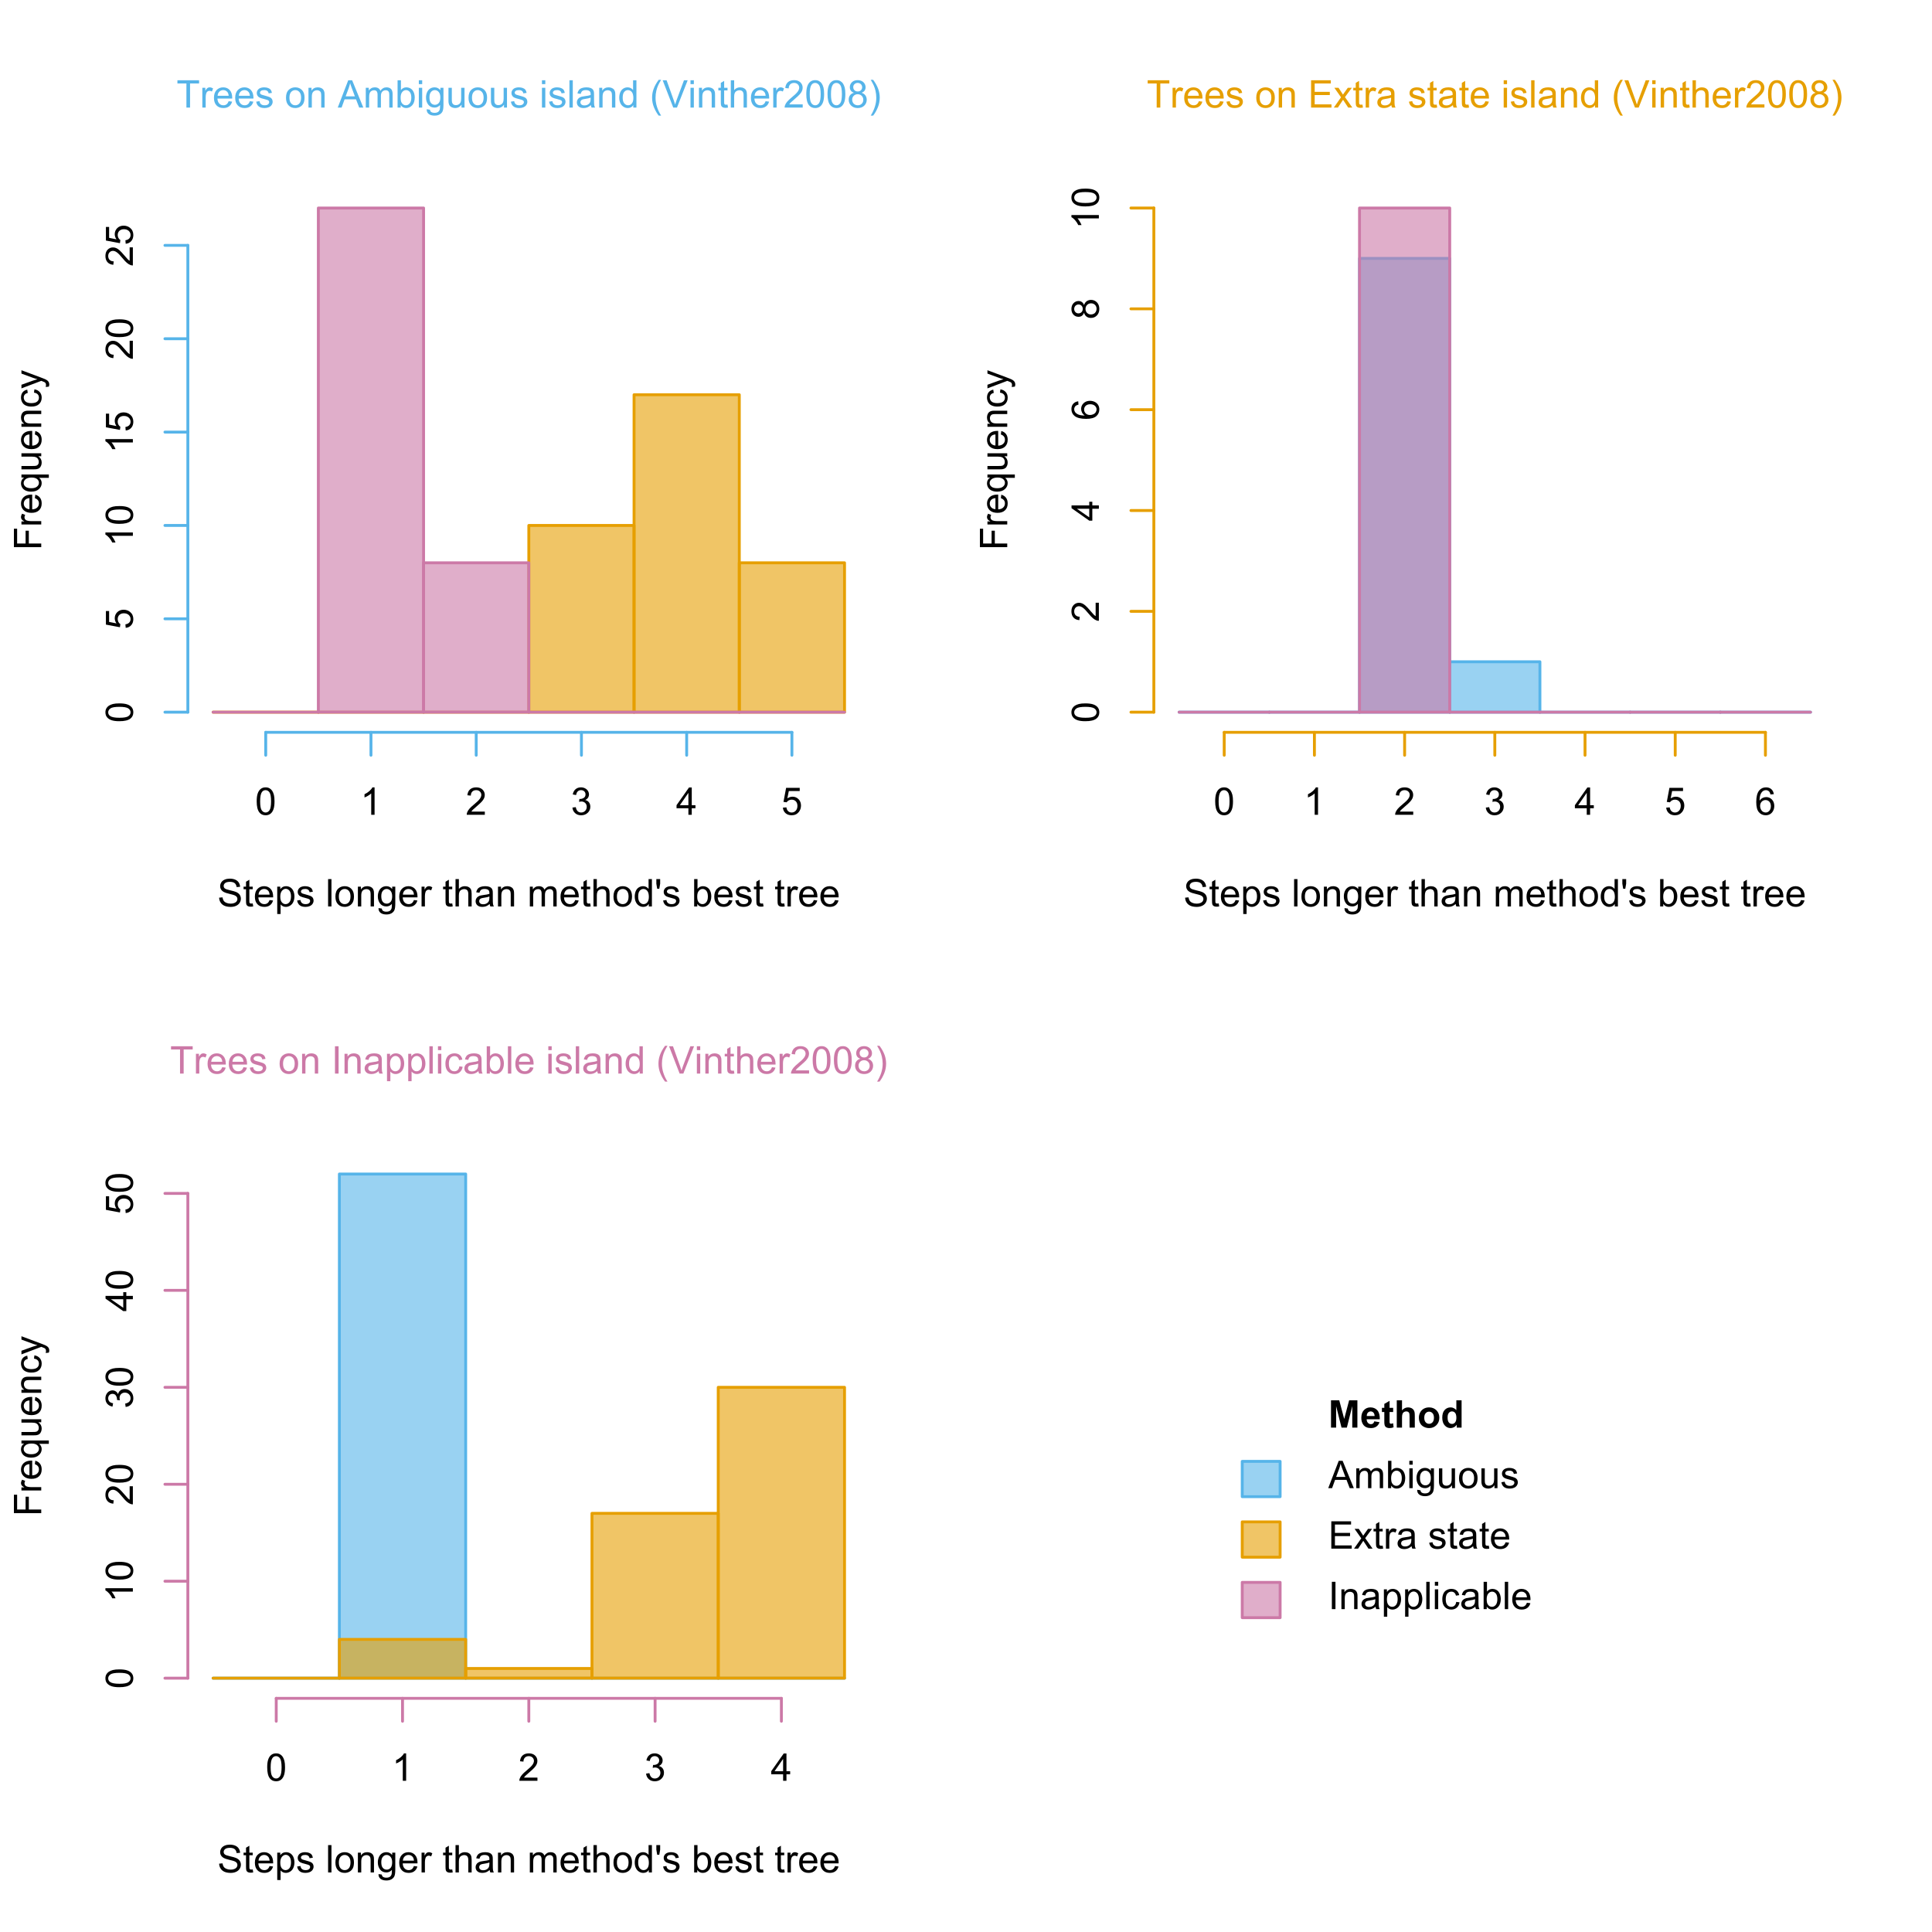 <?xml version="1.0" encoding="UTF-8"?>
<svg xmlns="http://www.w3.org/2000/svg" xmlns:xlink="http://www.w3.org/1999/xlink" width="504pt" height="504pt" viewBox="0 0 504 504" version="1.1">
<defs>
<g>
<symbol overflow="visible" id="glyph0-0">
<path style="stroke:none;" d="M 2.582 0 L 2.582 -6.289 L 0.234 -6.289 L 0.234 -7.129 L 5.883 -7.129 L 5.883 -6.289 L 3.527 -6.289 L 3.527 0 Z M 2.582 0 "/>
</symbol>
<symbol overflow="visible" id="glyph0-1">
<path style="stroke:none;" d="M 0.648 0 L 0.648 -5.164 L 1.434 -5.164 L 1.434 -4.383 C 1.633 -4.746 1.816 -4.984 1.988 -5.105 C 2.156 -5.219 2.348 -5.277 2.555 -5.281 C 2.848 -5.277 3.145 -5.184 3.453 -5 L 3.152 -4.188 C 2.938 -4.309 2.723 -4.371 2.508 -4.375 C 2.316 -4.371 2.145 -4.312 1.992 -4.203 C 1.84 -4.086 1.73 -3.93 1.668 -3.727 C 1.57 -3.414 1.523 -3.07 1.523 -2.703 L 1.523 0 Z M 0.648 0 "/>
</symbol>
<symbol overflow="visible" id="glyph0-2">
<path style="stroke:none;" d="M 4.191 -1.664 L 5.098 -1.551 C 4.953 -1.02 4.688 -0.609 4.305 -0.32 C 3.918 -0.027 3.426 0.117 2.824 0.117 C 2.066 0.117 1.465 -0.113 1.027 -0.578 C 0.582 -1.043 0.363 -1.695 0.363 -2.539 C 0.363 -3.406 0.586 -4.082 1.035 -4.562 C 1.48 -5.039 2.062 -5.277 2.777 -5.281 C 3.465 -5.277 4.027 -5.043 4.469 -4.574 C 4.902 -4.102 5.121 -3.441 5.125 -2.594 C 5.121 -2.539 5.121 -2.461 5.121 -2.359 L 1.27 -2.359 C 1.297 -1.789 1.457 -1.355 1.75 -1.055 C 2.035 -0.75 2.395 -0.598 2.832 -0.602 C 3.148 -0.598 3.422 -0.684 3.652 -0.855 C 3.875 -1.023 4.055 -1.293 4.191 -1.664 Z M 1.316 -3.078 L 4.203 -3.078 C 4.16 -3.508 4.051 -3.836 3.871 -4.055 C 3.59 -4.391 3.227 -4.559 2.785 -4.562 C 2.379 -4.559 2.043 -4.422 1.773 -4.156 C 1.496 -3.883 1.344 -3.523 1.316 -3.078 Z M 1.316 -3.078 "/>
</symbol>
<symbol overflow="visible" id="glyph0-3">
<path style="stroke:none;" d="M 0.305 -1.543 L 1.172 -1.68 C 1.219 -1.328 1.352 -1.062 1.578 -0.879 C 1.797 -0.691 2.109 -0.598 2.508 -0.602 C 2.91 -0.598 3.207 -0.68 3.402 -0.848 C 3.594 -1.008 3.691 -1.199 3.695 -1.426 C 3.691 -1.621 3.605 -1.777 3.438 -1.891 C 3.316 -1.965 3.02 -2.062 2.543 -2.188 C 1.902 -2.344 1.457 -2.484 1.207 -2.605 C 0.957 -2.723 0.77 -2.887 0.645 -3.098 C 0.516 -3.305 0.449 -3.535 0.453 -3.793 C 0.449 -4.02 0.504 -4.234 0.609 -4.43 C 0.715 -4.625 0.855 -4.789 1.039 -4.922 C 1.172 -5.023 1.359 -5.105 1.598 -5.176 C 1.828 -5.242 2.082 -5.277 2.355 -5.281 C 2.758 -5.277 3.113 -5.219 3.422 -5.105 C 3.727 -4.984 3.953 -4.828 4.102 -4.629 C 4.246 -4.43 4.344 -4.164 4.402 -3.832 L 3.547 -3.715 C 3.504 -3.98 3.391 -4.188 3.207 -4.336 C 3.016 -4.484 2.754 -4.559 2.418 -4.562 C 2.012 -4.559 1.723 -4.492 1.555 -4.363 C 1.379 -4.227 1.293 -4.07 1.297 -3.895 C 1.293 -3.781 1.332 -3.68 1.406 -3.59 C 1.477 -3.492 1.586 -3.414 1.742 -3.355 C 1.824 -3.32 2.082 -3.246 2.516 -3.133 C 3.129 -2.965 3.562 -2.828 3.809 -2.723 C 4.051 -2.617 4.242 -2.465 4.387 -2.266 C 4.523 -2.062 4.594 -1.812 4.598 -1.516 C 4.594 -1.223 4.508 -0.949 4.34 -0.691 C 4.168 -0.434 3.922 -0.234 3.602 -0.094 C 3.277 0.047 2.914 0.117 2.516 0.117 C 1.84 0.117 1.328 -0.02 0.98 -0.301 C 0.625 -0.574 0.402 -0.988 0.305 -1.543 Z M 0.305 -1.543 "/>
</symbol>
<symbol overflow="visible" id="glyph0-4">
<path style="stroke:none;" d=""/>
</symbol>
<symbol overflow="visible" id="glyph0-5">
<path style="stroke:none;" d="M 0.332 -2.582 C 0.328 -3.535 0.594 -4.242 1.129 -4.707 C 1.57 -5.086 2.113 -5.277 2.754 -5.281 C 3.461 -5.277 4.039 -5.047 4.492 -4.582 C 4.941 -4.117 5.168 -3.473 5.168 -2.656 C 5.168 -1.988 5.066 -1.465 4.867 -1.086 C 4.668 -0.703 4.379 -0.41 4 -0.199 C 3.617 0.012 3.203 0.117 2.754 0.117 C 2.027 0.117 1.441 -0.113 1 -0.578 C 0.551 -1.039 0.328 -1.707 0.332 -2.582 Z M 1.23 -2.582 C 1.23 -1.918 1.375 -1.422 1.664 -1.094 C 1.953 -0.762 2.316 -0.598 2.754 -0.602 C 3.188 -0.598 3.547 -0.762 3.836 -1.098 C 4.121 -1.426 4.266 -1.934 4.27 -2.613 C 4.266 -3.25 4.121 -3.73 3.832 -4.062 C 3.543 -4.391 3.184 -4.559 2.754 -4.559 C 2.316 -4.559 1.953 -4.395 1.664 -4.066 C 1.375 -3.738 1.23 -3.242 1.23 -2.582 Z M 1.23 -2.582 "/>
</symbol>
<symbol overflow="visible" id="glyph0-6">
<path style="stroke:none;" d="M 0.656 0 L 0.656 -5.164 L 1.445 -5.164 L 1.445 -4.43 C 1.82 -4.996 2.367 -5.277 3.09 -5.281 C 3.395 -5.277 3.68 -5.223 3.945 -5.113 C 4.203 -5 4.398 -4.852 4.531 -4.672 C 4.656 -4.488 4.75 -4.273 4.805 -4.027 C 4.836 -3.863 4.852 -3.582 4.855 -3.176 L 4.855 0 L 3.977 0 L 3.977 -3.141 C 3.973 -3.496 3.938 -3.762 3.875 -3.941 C 3.805 -4.117 3.684 -4.258 3.512 -4.363 C 3.336 -4.469 3.133 -4.523 2.902 -4.523 C 2.527 -4.523 2.207 -4.402 1.938 -4.168 C 1.664 -3.926 1.527 -3.477 1.531 -2.82 L 1.531 0 Z M 0.656 0 "/>
</symbol>
<symbol overflow="visible" id="glyph0-7">
<path style="stroke:none;" d="M -0.016 0 L 2.723 -7.129 L 3.738 -7.129 L 6.656 0 L 5.582 0 L 4.75 -2.16 L 1.77 -2.16 L 0.988 0 Z M 2.043 -2.926 L 4.461 -2.926 L 3.715 -4.902 C 3.488 -5.5 3.32 -5.992 3.211 -6.379 C 3.117 -5.922 2.988 -5.469 2.824 -5.02 Z M 2.043 -2.926 "/>
</symbol>
<symbol overflow="visible" id="glyph0-8">
<path style="stroke:none;" d="M 0.656 0 L 0.656 -5.164 L 1.441 -5.164 L 1.441 -4.441 C 1.602 -4.691 1.816 -4.895 2.086 -5.051 C 2.352 -5.203 2.656 -5.277 3.004 -5.281 C 3.383 -5.277 3.695 -5.199 3.945 -5.043 C 4.188 -4.883 4.363 -4.66 4.465 -4.375 C 4.871 -4.977 5.402 -5.277 6.059 -5.281 C 6.57 -5.277 6.965 -5.137 7.242 -4.855 C 7.516 -4.57 7.652 -4.133 7.656 -3.547 L 7.656 0 L 6.785 0 L 6.785 -3.254 C 6.785 -3.598 6.754 -3.852 6.699 -4.008 C 6.637 -4.164 6.535 -4.289 6.391 -4.383 C 6.238 -4.477 6.062 -4.523 5.863 -4.523 C 5.5 -4.523 5.199 -4.402 4.961 -4.16 C 4.719 -3.918 4.598 -3.531 4.602 -3 L 4.602 0 L 3.727 0 L 3.727 -3.355 C 3.727 -3.742 3.652 -4.035 3.512 -4.23 C 3.363 -4.426 3.133 -4.523 2.812 -4.523 C 2.562 -4.523 2.332 -4.457 2.125 -4.328 C 1.914 -4.195 1.762 -4.004 1.672 -3.758 C 1.574 -3.508 1.527 -3.148 1.531 -2.68 L 1.531 0 Z M 0.656 0 "/>
</symbol>
<symbol overflow="visible" id="glyph0-9">
<path style="stroke:none;" d="M 1.465 0 L 0.652 0 L 0.652 -7.129 L 1.527 -7.129 L 1.527 -4.586 C 1.895 -5.047 2.367 -5.277 2.941 -5.281 C 3.258 -5.277 3.559 -5.215 3.844 -5.09 C 4.125 -4.961 4.355 -4.781 4.543 -4.551 C 4.723 -4.316 4.867 -4.035 4.973 -3.711 C 5.074 -3.379 5.125 -3.031 5.129 -2.66 C 5.125 -1.773 4.906 -1.086 4.473 -0.605 C 4.031 -0.121 3.508 0.117 2.898 0.117 C 2.285 0.117 1.809 -0.137 1.465 -0.648 Z M 1.453 -2.621 C 1.453 -1.996 1.535 -1.551 1.707 -1.277 C 1.98 -0.824 2.355 -0.598 2.824 -0.602 C 3.207 -0.598 3.535 -0.766 3.816 -1.102 C 4.09 -1.434 4.23 -1.926 4.234 -2.586 C 4.23 -3.258 4.098 -3.758 3.832 -4.078 C 3.566 -4.398 3.242 -4.559 2.863 -4.562 C 2.477 -4.559 2.145 -4.391 1.871 -4.062 C 1.59 -3.727 1.453 -3.246 1.453 -2.621 Z M 1.453 -2.621 "/>
</symbol>
<symbol overflow="visible" id="glyph0-10">
<path style="stroke:none;" d="M 0.66 -6.121 L 0.66 -7.129 L 1.535 -7.129 L 1.535 -6.121 Z M 0.66 0 L 0.66 -5.164 L 1.535 -5.164 L 1.535 0 Z M 0.66 0 "/>
</symbol>
<symbol overflow="visible" id="glyph0-11">
<path style="stroke:none;" d="M 0.496 0.43 L 1.348 0.555 C 1.383 0.816 1.48 1.008 1.645 1.129 C 1.859 1.289 2.156 1.371 2.535 1.371 C 2.938 1.371 3.25 1.289 3.473 1.129 C 3.691 0.965 3.84 0.738 3.918 0.449 C 3.961 0.266 3.984 -0.105 3.984 -0.676 C 3.602 -0.223 3.125 0 2.555 0 C 1.844 0 1.293 -0.254 0.902 -0.766 C 0.512 -1.277 0.316 -1.895 0.32 -2.613 C 0.316 -3.105 0.406 -3.559 0.586 -3.977 C 0.766 -4.391 1.023 -4.711 1.363 -4.941 C 1.699 -5.164 2.098 -5.277 2.559 -5.281 C 3.164 -5.277 3.668 -5.031 4.066 -4.543 L 4.066 -5.164 L 4.871 -5.164 L 4.871 -0.699 C 4.867 0.105 4.785 0.672 4.625 1.008 C 4.461 1.344 4.203 1.609 3.848 1.805 C 3.492 2 3.055 2.098 2.539 2.098 C 1.918 2.098 1.422 1.957 1.043 1.68 C 0.664 1.402 0.48 0.984 0.496 0.43 Z M 1.219 -2.676 C 1.219 -1.996 1.352 -1.5 1.621 -1.191 C 1.891 -0.879 2.23 -0.727 2.637 -0.727 C 3.035 -0.727 3.371 -0.879 3.645 -1.188 C 3.918 -1.496 4.055 -1.98 4.055 -2.645 C 4.055 -3.273 3.914 -3.75 3.633 -4.074 C 3.352 -4.395 3.012 -4.559 2.621 -4.559 C 2.23 -4.559 1.902 -4.398 1.629 -4.082 C 1.355 -3.766 1.219 -3.297 1.219 -2.676 Z M 1.219 -2.676 "/>
</symbol>
<symbol overflow="visible" id="glyph0-12">
<path style="stroke:none;" d="M 4.043 0 L 4.043 -0.758 C 3.637 -0.172 3.09 0.117 2.402 0.117 C 2.098 0.117 1.812 0.059 1.547 -0.059 C 1.281 -0.176 1.086 -0.32 0.961 -0.496 C 0.832 -0.672 0.742 -0.891 0.691 -1.148 C 0.652 -1.32 0.633 -1.59 0.637 -1.965 L 0.637 -5.164 L 1.512 -5.164 L 1.512 -2.301 C 1.512 -1.84 1.527 -1.531 1.566 -1.375 C 1.617 -1.145 1.734 -0.965 1.914 -0.832 C 2.09 -0.699 2.312 -0.633 2.578 -0.637 C 2.84 -0.633 3.086 -0.699 3.316 -0.836 C 3.543 -0.969 3.703 -1.152 3.805 -1.387 C 3.898 -1.617 3.949 -1.953 3.949 -2.398 L 3.949 -5.164 L 4.824 -5.164 L 4.824 0 Z M 4.043 0 "/>
</symbol>
<symbol overflow="visible" id="glyph0-13">
<path style="stroke:none;" d="M 0.637 0 L 0.637 -7.129 L 1.512 -7.129 L 1.512 0 Z M 0.637 0 "/>
</symbol>
<symbol overflow="visible" id="glyph0-14">
<path style="stroke:none;" d="M 4.027 -0.637 C 3.699 -0.359 3.387 -0.164 3.09 -0.051 C 2.785 0.062 2.465 0.117 2.125 0.117 C 1.555 0.117 1.117 -0.02 0.816 -0.297 C 0.508 -0.574 0.355 -0.93 0.359 -1.363 C 0.355 -1.613 0.414 -1.844 0.531 -2.055 C 0.645 -2.262 0.797 -2.43 0.984 -2.555 C 1.172 -2.68 1.379 -2.773 1.613 -2.844 C 1.781 -2.887 2.043 -2.934 2.395 -2.977 C 3.098 -3.059 3.617 -3.156 3.953 -3.277 C 3.953 -3.395 3.953 -3.473 3.957 -3.508 C 3.953 -3.863 3.871 -4.113 3.711 -4.262 C 3.484 -4.457 3.152 -4.559 2.715 -4.559 C 2.301 -4.559 1.996 -4.484 1.801 -4.34 C 1.602 -4.195 1.457 -3.941 1.367 -3.574 L 0.512 -3.691 C 0.586 -4.059 0.715 -4.352 0.895 -4.578 C 1.07 -4.801 1.328 -4.977 1.668 -5.098 C 2.004 -5.219 2.395 -5.277 2.84 -5.281 C 3.277 -5.277 3.637 -5.227 3.914 -5.125 C 4.188 -5.02 4.391 -4.891 4.523 -4.734 C 4.652 -4.578 4.742 -4.379 4.797 -4.137 C 4.824 -3.988 4.84 -3.719 4.84 -3.332 L 4.84 -2.164 C 4.84 -1.348 4.855 -0.836 4.895 -0.621 C 4.926 -0.402 5 -0.195 5.117 0 L 4.203 0 C 4.109 -0.18 4.051 -0.391 4.027 -0.637 Z M 3.953 -2.594 C 3.633 -2.461 3.156 -2.352 2.523 -2.262 C 2.16 -2.207 1.906 -2.148 1.758 -2.086 C 1.609 -2.02 1.492 -1.922 1.414 -1.801 C 1.328 -1.672 1.289 -1.535 1.293 -1.387 C 1.289 -1.148 1.379 -0.953 1.559 -0.801 C 1.734 -0.645 1.992 -0.566 2.336 -0.57 C 2.668 -0.566 2.969 -0.641 3.234 -0.789 C 3.496 -0.934 3.688 -1.137 3.812 -1.395 C 3.902 -1.59 3.949 -1.879 3.953 -2.27 Z M 3.953 -2.594 "/>
</symbol>
<symbol overflow="visible" id="glyph0-15">
<path style="stroke:none;" d="M 4.008 0 L 4.008 -0.652 C 3.68 -0.137 3.195 0.117 2.562 0.117 C 2.148 0.117 1.77 0.004 1.426 -0.223 C 1.078 -0.449 0.812 -0.766 0.625 -1.172 C 0.434 -1.578 0.34 -2.047 0.34 -2.578 C 0.34 -3.094 0.426 -3.559 0.598 -3.98 C 0.77 -4.395 1.027 -4.719 1.371 -4.945 C 1.715 -5.168 2.098 -5.277 2.523 -5.281 C 2.832 -5.277 3.109 -5.211 3.355 -5.082 C 3.594 -4.949 3.793 -4.781 3.949 -4.57 L 3.949 -7.129 L 4.82 -7.129 L 4.82 0 Z M 1.238 -2.578 C 1.234 -1.914 1.375 -1.418 1.656 -1.094 C 1.934 -0.762 2.262 -0.598 2.645 -0.602 C 3.023 -0.598 3.352 -0.754 3.621 -1.07 C 3.887 -1.383 4.02 -1.859 4.023 -2.504 C 4.02 -3.207 3.883 -3.727 3.613 -4.062 C 3.336 -4.391 3 -4.559 2.605 -4.559 C 2.215 -4.559 1.891 -4.398 1.629 -4.082 C 1.367 -3.762 1.234 -3.262 1.238 -2.578 Z M 1.238 -2.578 "/>
</symbol>
<symbol overflow="visible" id="glyph0-16">
<path style="stroke:none;" d="M 2.328 2.098 C 1.844 1.488 1.438 0.777 1.102 -0.043 C 0.766 -0.855 0.598 -1.703 0.602 -2.582 C 0.598 -3.352 0.723 -4.09 0.977 -4.801 C 1.266 -5.617 1.715 -6.434 2.328 -7.25 L 2.957 -7.25 C 2.562 -6.57 2.305 -6.09 2.18 -5.809 C 1.98 -5.355 1.824 -4.891 1.711 -4.406 C 1.57 -3.797 1.5 -3.188 1.504 -2.578 C 1.5 -1.016 1.984 0.543 2.957 2.098 Z M 2.328 2.098 "/>
</symbol>
<symbol overflow="visible" id="glyph0-17">
<path style="stroke:none;" d="M 2.805 0 L 0.043 -7.129 L 1.066 -7.129 L 2.918 -1.949 C 3.066 -1.531 3.191 -1.141 3.293 -0.781 C 3.402 -1.168 3.527 -1.559 3.676 -1.949 L 5.602 -7.129 L 6.566 -7.129 L 3.773 0 Z M 2.805 0 "/>
</symbol>
<symbol overflow="visible" id="glyph0-18">
<path style="stroke:none;" d="M 2.566 -0.781 L 2.695 -0.008 C 2.445 0.043 2.223 0.062 2.031 0.066 C 1.711 0.062 1.465 0.016 1.293 -0.082 C 1.117 -0.184 0.992 -0.316 0.922 -0.48 C 0.848 -0.645 0.812 -0.988 0.816 -1.512 L 0.816 -4.484 L 0.176 -4.484 L 0.176 -5.164 L 0.816 -5.164 L 0.816 -6.445 L 1.688 -6.969 L 1.688 -5.164 L 2.566 -5.164 L 2.566 -4.484 L 1.688 -4.484 L 1.688 -1.465 C 1.688 -1.215 1.703 -1.051 1.734 -0.98 C 1.766 -0.906 1.812 -0.852 1.883 -0.812 C 1.949 -0.77 2.051 -0.75 2.184 -0.75 C 2.277 -0.75 2.406 -0.758 2.566 -0.781 Z M 2.566 -0.781 "/>
</symbol>
<symbol overflow="visible" id="glyph0-19">
<path style="stroke:none;" d="M 0.656 0 L 0.656 -7.129 L 1.531 -7.129 L 1.531 -4.57 C 1.938 -5.043 2.453 -5.277 3.078 -5.281 C 3.457 -5.277 3.789 -5.203 4.074 -5.055 C 4.355 -4.902 4.559 -4.695 4.68 -4.43 C 4.801 -4.164 4.863 -3.777 4.863 -3.273 L 4.863 0 L 3.988 0 L 3.988 -3.273 C 3.984 -3.707 3.891 -4.023 3.703 -4.227 C 3.512 -4.422 3.242 -4.523 2.898 -4.527 C 2.637 -4.523 2.391 -4.457 2.164 -4.324 C 1.934 -4.191 1.773 -4.008 1.676 -3.777 C 1.578 -3.547 1.527 -3.23 1.531 -2.824 L 1.531 0 Z M 0.656 0 "/>
</symbol>
<symbol overflow="visible" id="glyph0-20">
<path style="stroke:none;" d="M 5.016 -0.84 L 5.016 0 L 0.301 0 C 0.293 -0.211 0.328 -0.414 0.402 -0.609 C 0.52 -0.93 0.711 -1.242 0.977 -1.555 C 1.238 -1.863 1.621 -2.227 2.125 -2.637 C 2.898 -3.27 3.422 -3.77 3.695 -4.145 C 3.965 -4.512 4.102 -4.863 4.105 -5.199 C 4.102 -5.543 3.977 -5.836 3.73 -6.074 C 3.48 -6.312 3.156 -6.434 2.762 -6.434 C 2.336 -6.434 2 -6.305 1.75 -6.055 C 1.496 -5.797 1.367 -5.449 1.367 -5.004 L 0.469 -5.098 C 0.527 -5.766 0.758 -6.273 1.16 -6.629 C 1.562 -6.98 2.102 -7.16 2.781 -7.16 C 3.465 -7.16 4.008 -6.969 4.406 -6.59 C 4.805 -6.207 5.004 -5.738 5.004 -5.18 C 5.004 -4.891 4.945 -4.609 4.828 -4.336 C 4.711 -4.062 4.516 -3.773 4.246 -3.469 C 3.977 -3.164 3.527 -2.742 2.898 -2.211 C 2.371 -1.766 2.035 -1.469 1.887 -1.312 C 1.738 -1.156 1.613 -0.996 1.516 -0.84 Z M 5.016 -0.84 "/>
</symbol>
<symbol overflow="visible" id="glyph0-21">
<path style="stroke:none;" d="M 0.414 -3.516 C 0.41 -4.359 0.496 -5.035 0.672 -5.551 C 0.844 -6.059 1.102 -6.457 1.445 -6.738 C 1.785 -7.02 2.215 -7.16 2.738 -7.16 C 3.117 -7.16 3.453 -7.082 3.742 -6.926 C 4.027 -6.77 4.266 -6.547 4.457 -6.262 C 4.645 -5.969 4.793 -5.617 4.902 -5.203 C 5.008 -4.785 5.062 -4.223 5.062 -3.516 C 5.062 -2.68 4.977 -2.004 4.805 -1.488 C 4.633 -0.973 4.375 -0.574 4.031 -0.297 C 3.688 -0.02 3.254 0.117 2.738 0.121 C 2.047 0.117 1.508 -0.125 1.117 -0.617 C 0.645 -1.207 0.41 -2.176 0.414 -3.516 Z M 1.312 -3.516 C 1.312 -2.344 1.449 -1.562 1.723 -1.18 C 1.996 -0.789 2.332 -0.598 2.738 -0.598 C 3.137 -0.598 3.477 -0.789 3.75 -1.18 C 4.023 -1.566 4.16 -2.348 4.164 -3.516 C 4.16 -4.688 4.023 -5.465 3.75 -5.855 C 3.477 -6.238 3.133 -6.434 2.727 -6.434 C 2.32 -6.434 2 -6.262 1.766 -5.922 C 1.461 -5.488 1.312 -4.688 1.312 -3.516 Z M 1.312 -3.516 "/>
</symbol>
<symbol overflow="visible" id="glyph0-22">
<path style="stroke:none;" d="M 1.762 -3.867 C 1.395 -4 1.125 -4.188 0.953 -4.434 C 0.777 -4.68 0.691 -4.977 0.691 -5.32 C 0.691 -5.836 0.875 -6.27 1.25 -6.629 C 1.617 -6.98 2.113 -7.16 2.738 -7.16 C 3.355 -7.16 3.855 -6.977 4.238 -6.617 C 4.613 -6.25 4.805 -5.812 4.809 -5.297 C 4.805 -4.965 4.719 -4.676 4.547 -4.434 C 4.375 -4.188 4.109 -4 3.758 -3.867 C 4.191 -3.723 4.527 -3.492 4.758 -3.176 C 4.984 -2.855 5.098 -2.477 5.102 -2.039 C 5.098 -1.43 4.883 -0.914 4.453 -0.5 C 4.023 -0.086 3.457 0.117 2.754 0.121 C 2.051 0.117 1.48 -0.09 1.051 -0.504 C 0.613 -0.918 0.398 -1.438 0.402 -2.062 C 0.398 -2.523 0.516 -2.91 0.754 -3.227 C 0.988 -3.535 1.324 -3.75 1.762 -3.867 Z M 1.586 -5.352 C 1.582 -5.008 1.691 -4.734 1.91 -4.523 C 2.129 -4.309 2.41 -4.199 2.758 -4.203 C 3.09 -4.199 3.367 -4.305 3.586 -4.52 C 3.801 -4.73 3.906 -4.992 3.91 -5.301 C 3.906 -5.617 3.797 -5.887 3.574 -6.109 C 3.352 -6.324 3.074 -6.434 2.746 -6.438 C 2.41 -6.434 2.133 -6.328 1.914 -6.117 C 1.691 -5.902 1.582 -5.645 1.586 -5.352 Z M 1.305 -2.059 C 1.301 -1.805 1.359 -1.562 1.48 -1.332 C 1.598 -1.094 1.773 -0.914 2.008 -0.789 C 2.238 -0.66 2.488 -0.598 2.762 -0.598 C 3.176 -0.598 3.523 -0.73 3.797 -1 C 4.07 -1.27 4.207 -1.613 4.207 -2.027 C 4.207 -2.449 4.066 -2.797 3.785 -3.074 C 3.504 -3.348 3.152 -3.484 2.734 -3.488 C 2.32 -3.484 1.98 -3.348 1.711 -3.078 C 1.438 -2.805 1.301 -2.465 1.305 -2.059 Z M 1.305 -2.059 "/>
</symbol>
<symbol overflow="visible" id="glyph0-23">
<path style="stroke:none;" d="M 1.23 2.098 L 0.602 2.098 C 1.57 0.543 2.055 -1.016 2.059 -2.578 C 2.055 -3.188 1.984 -3.789 1.848 -4.391 C 1.734 -4.875 1.582 -5.344 1.387 -5.793 C 1.258 -6.082 0.996 -6.566 0.602 -7.25 L 1.23 -7.25 C 1.84 -6.434 2.289 -5.617 2.582 -4.801 C 2.828 -4.09 2.953 -3.352 2.957 -2.582 C 2.953 -1.703 2.785 -0.855 2.453 -0.043 C 2.113 0.777 1.707 1.488 1.23 2.098 Z M 1.23 2.098 "/>
</symbol>
<symbol overflow="visible" id="glyph0-24">
<path style="stroke:none;" d="M 0.449 -2.289 L 1.336 -2.367 C 1.379 -2.008 1.477 -1.715 1.633 -1.488 C 1.785 -1.262 2.023 -1.078 2.348 -0.938 C 2.672 -0.797 3.035 -0.727 3.441 -0.727 C 3.801 -0.727 4.121 -0.777 4.395 -0.887 C 4.668 -0.988 4.871 -1.137 5.012 -1.324 C 5.145 -1.512 5.215 -1.715 5.215 -1.938 C 5.215 -2.156 5.148 -2.352 5.02 -2.52 C 4.887 -2.688 4.672 -2.828 4.375 -2.941 C 4.184 -3.016 3.762 -3.129 3.105 -3.289 C 2.449 -3.445 1.988 -3.594 1.73 -3.734 C 1.387 -3.91 1.133 -4.133 0.969 -4.398 C 0.797 -4.66 0.715 -4.957 0.719 -5.285 C 0.715 -5.645 0.816 -5.98 1.023 -6.297 C 1.227 -6.605 1.523 -6.844 1.918 -7.008 C 2.309 -7.168 2.746 -7.246 3.23 -7.25 C 3.754 -7.246 4.223 -7.164 4.629 -6.996 C 5.031 -6.824 5.34 -6.574 5.559 -6.246 C 5.773 -5.914 5.891 -5.539 5.91 -5.121 L 5.004 -5.055 C 4.953 -5.504 4.785 -5.844 4.508 -6.074 C 4.227 -6.301 3.816 -6.414 3.27 -6.418 C 2.699 -6.414 2.281 -6.312 2.02 -6.105 C 1.758 -5.895 1.629 -5.641 1.629 -5.352 C 1.629 -5.09 1.719 -4.879 1.906 -4.719 C 2.086 -4.547 2.562 -4.379 3.328 -4.207 C 4.094 -4.035 4.617 -3.883 4.906 -3.754 C 5.32 -3.562 5.629 -3.32 5.824 -3.027 C 6.02 -2.73 6.117 -2.391 6.121 -2.012 C 6.117 -1.629 6.008 -1.273 5.797 -0.941 C 5.578 -0.602 5.266 -0.34 4.859 -0.156 C 4.449 0.027 3.992 0.117 3.488 0.121 C 2.84 0.117 2.301 0.027 1.863 -0.16 C 1.426 -0.344 1.082 -0.629 0.84 -1.008 C 0.59 -1.383 0.461 -1.809 0.449 -2.289 Z M 0.449 -2.289 "/>
</symbol>
<symbol overflow="visible" id="glyph0-25">
<path style="stroke:none;" d="M 0.656 1.98 L 0.656 -5.164 L 1.453 -5.164 L 1.453 -4.492 C 1.641 -4.754 1.852 -4.949 2.09 -5.082 C 2.324 -5.211 2.613 -5.277 2.953 -5.281 C 3.391 -5.277 3.777 -5.164 4.117 -4.941 C 4.453 -4.711 4.707 -4.391 4.883 -3.98 C 5.051 -3.562 5.137 -3.109 5.141 -2.621 C 5.137 -2.09 5.043 -1.613 4.855 -1.191 C 4.664 -0.766 4.387 -0.441 4.027 -0.219 C 3.664 0.008 3.285 0.117 2.891 0.117 C 2.594 0.117 2.332 0.059 2.102 -0.066 C 1.867 -0.188 1.676 -0.344 1.531 -0.535 L 1.531 1.98 Z M 1.449 -2.555 C 1.445 -1.887 1.582 -1.395 1.852 -1.078 C 2.121 -0.758 2.445 -0.598 2.832 -0.602 C 3.215 -0.598 3.547 -0.762 3.828 -1.094 C 4.102 -1.422 4.242 -1.934 4.246 -2.625 C 4.242 -3.281 4.105 -3.773 3.84 -4.105 C 3.566 -4.43 3.246 -4.594 2.871 -4.598 C 2.496 -4.594 2.164 -4.418 1.879 -4.074 C 1.59 -3.723 1.445 -3.219 1.449 -2.555 Z M 1.449 -2.555 "/>
</symbol>
<symbol overflow="visible" id="glyph0-26">
<path style="stroke:none;" d="M 0.66 -4.605 L 0.438 -5.938 L 0.438 -7.129 L 1.434 -7.129 L 1.434 -5.938 L 1.203 -4.605 Z M 0.66 -4.605 "/>
</symbol>
<symbol overflow="visible" id="glyph0-27">
<path style="stroke:none;" d="M 3.711 0 L 2.836 0 L 2.836 -5.578 C 2.625 -5.375 2.348 -5.172 2.004 -4.973 C 1.66 -4.77 1.352 -4.621 1.086 -4.523 L 1.086 -5.367 C 1.57 -5.598 2 -5.875 2.367 -6.203 C 2.734 -6.527 2.992 -6.848 3.148 -7.16 L 3.711 -7.16 Z M 3.711 0 "/>
</symbol>
<symbol overflow="visible" id="glyph0-28">
<path style="stroke:none;" d="M 0.418 -1.883 L 1.293 -2 C 1.391 -1.5 1.562 -1.145 1.805 -0.926 C 2.047 -0.707 2.34 -0.598 2.688 -0.598 C 3.098 -0.598 3.445 -0.738 3.73 -1.023 C 4.012 -1.309 4.152 -1.664 4.156 -2.086 C 4.152 -2.484 4.023 -2.812 3.762 -3.078 C 3.5 -3.336 3.164 -3.469 2.762 -3.473 C 2.594 -3.469 2.391 -3.438 2.145 -3.375 L 2.242 -4.145 C 2.297 -4.133 2.344 -4.129 2.383 -4.133 C 2.754 -4.129 3.09 -4.227 3.387 -4.426 C 3.684 -4.617 3.832 -4.918 3.836 -5.324 C 3.832 -5.645 3.723 -5.91 3.508 -6.121 C 3.289 -6.328 3.012 -6.434 2.672 -6.438 C 2.328 -6.434 2.043 -6.328 1.816 -6.117 C 1.59 -5.902 1.445 -5.582 1.383 -5.156 L 0.504 -5.312 C 0.613 -5.895 0.855 -6.348 1.234 -6.676 C 1.613 -6.996 2.086 -7.16 2.652 -7.16 C 3.039 -7.16 3.395 -7.074 3.723 -6.906 C 4.047 -6.738 4.301 -6.512 4.477 -6.223 C 4.648 -5.934 4.734 -5.625 4.738 -5.305 C 4.734 -4.992 4.652 -4.715 4.488 -4.465 C 4.324 -4.211 4.078 -4.008 3.754 -3.863 C 4.172 -3.762 4.5 -3.559 4.734 -3.254 C 4.969 -2.945 5.086 -2.562 5.086 -2.105 C 5.086 -1.48 4.859 -0.953 4.406 -0.523 C 3.953 -0.09 3.379 0.121 2.684 0.125 C 2.059 0.121 1.539 -0.062 1.125 -0.434 C 0.711 -0.805 0.473 -1.285 0.418 -1.883 Z M 0.418 -1.883 "/>
</symbol>
<symbol overflow="visible" id="glyph0-29">
<path style="stroke:none;" d="M 3.219 0 L 3.219 -1.707 L 0.125 -1.707 L 0.125 -2.508 L 3.379 -7.129 L 4.094 -7.129 L 4.094 -2.508 L 5.059 -2.508 L 5.059 -1.707 L 4.094 -1.707 L 4.094 0 Z M 3.219 -2.508 L 3.219 -5.723 L 0.988 -2.508 Z M 3.219 -2.508 "/>
</symbol>
<symbol overflow="visible" id="glyph0-30">
<path style="stroke:none;" d="M 0.414 -1.867 L 1.332 -1.945 C 1.395 -1.496 1.555 -1.156 1.805 -0.934 C 2.055 -0.707 2.352 -0.598 2.703 -0.598 C 3.121 -0.598 3.48 -0.754 3.773 -1.074 C 4.062 -1.387 4.207 -1.809 4.211 -2.34 C 4.207 -2.836 4.066 -3.23 3.789 -3.52 C 3.508 -3.805 3.141 -3.949 2.688 -3.953 C 2.402 -3.949 2.148 -3.887 1.926 -3.762 C 1.695 -3.633 1.516 -3.465 1.391 -3.262 L 0.57 -3.371 L 1.258 -7.031 L 4.805 -7.031 L 4.805 -6.195 L 1.961 -6.195 L 1.574 -4.281 C 2 -4.574 2.449 -4.723 2.922 -4.727 C 3.543 -4.723 4.066 -4.508 4.496 -4.078 C 4.922 -3.648 5.137 -3.094 5.141 -2.418 C 5.137 -1.77 4.949 -1.211 4.578 -0.742 C 4.117 -0.168 3.492 0.117 2.703 0.121 C 2.051 0.117 1.523 -0.062 1.113 -0.422 C 0.703 -0.785 0.469 -1.266 0.414 -1.867 Z M 0.414 -1.867 "/>
</symbol>
<symbol overflow="visible" id="glyph0-31">
<path style="stroke:none;" d="M 0.789 0 L 0.789 -7.129 L 5.941 -7.129 L 5.941 -6.289 L 1.73 -6.289 L 1.73 -4.105 L 5.676 -4.105 L 5.676 -3.27 L 1.73 -3.27 L 1.73 -0.84 L 6.109 -0.84 L 6.109 0 Z M 0.789 0 "/>
</symbol>
<symbol overflow="visible" id="glyph0-32">
<path style="stroke:none;" d="M 0.074 0 L 1.961 -2.684 L 0.215 -5.164 L 1.309 -5.164 L 2.102 -3.953 C 2.246 -3.723 2.367 -3.531 2.461 -3.375 C 2.602 -3.586 2.73 -3.773 2.855 -3.945 L 3.727 -5.164 L 4.77 -5.164 L 2.984 -2.734 L 4.906 0 L 3.832 0 L 2.773 -1.605 L 2.488 -2.039 L 1.133 0 Z M 0.074 0 "/>
</symbol>
<symbol overflow="visible" id="glyph0-33">
<path style="stroke:none;" d="M 4.957 -5.383 L 4.086 -5.316 C 4.004 -5.656 3.895 -5.906 3.754 -6.066 C 3.516 -6.309 3.223 -6.434 2.879 -6.438 C 2.598 -6.434 2.355 -6.355 2.145 -6.207 C 1.867 -6 1.648 -5.707 1.492 -5.324 C 1.332 -4.938 1.25 -4.387 1.246 -3.676 C 1.453 -3.992 1.711 -4.23 2.02 -4.391 C 2.32 -4.543 2.641 -4.621 2.977 -4.625 C 3.559 -4.621 4.055 -4.406 4.465 -3.98 C 4.875 -3.547 5.078 -2.992 5.082 -2.316 C 5.078 -1.863 4.984 -1.449 4.793 -1.066 C 4.598 -0.684 4.332 -0.387 3.996 -0.184 C 3.66 0.02 3.277 0.117 2.852 0.121 C 2.117 0.117 1.52 -0.148 1.062 -0.684 C 0.602 -1.219 0.375 -2.102 0.375 -3.336 C 0.375 -4.711 0.629 -5.715 1.137 -6.34 C 1.582 -6.887 2.18 -7.16 2.934 -7.16 C 3.492 -7.16 3.949 -7 4.309 -6.688 C 4.664 -6.367 4.883 -5.934 4.957 -5.383 Z M 1.383 -2.309 C 1.383 -2.008 1.445 -1.719 1.574 -1.445 C 1.699 -1.168 1.879 -0.957 2.109 -0.812 C 2.34 -0.668 2.582 -0.598 2.836 -0.598 C 3.203 -0.598 3.52 -0.746 3.789 -1.043 C 4.051 -1.34 4.184 -1.746 4.188 -2.262 C 4.184 -2.754 4.051 -3.141 3.793 -3.426 C 3.527 -3.707 3.199 -3.848 2.801 -3.852 C 2.402 -3.848 2.066 -3.707 1.793 -3.426 C 1.52 -3.141 1.383 -2.77 1.383 -2.309 Z M 1.383 -2.309 "/>
</symbol>
<symbol overflow="visible" id="glyph0-34">
<path style="stroke:none;" d="M 0.93 0 L 0.93 -7.129 L 1.871 -7.129 L 1.871 0 Z M 0.93 0 "/>
</symbol>
<symbol overflow="visible" id="glyph0-35">
<path style="stroke:none;" d="M 4.027 -1.891 L 4.887 -1.781 C 4.793 -1.188 4.551 -0.723 4.164 -0.387 C 3.777 -0.051 3.301 0.117 2.738 0.117 C 2.027 0.117 1.461 -0.113 1.035 -0.574 C 0.602 -1.035 0.387 -1.695 0.391 -2.562 C 0.387 -3.117 0.48 -3.605 0.668 -4.023 C 0.852 -4.441 1.133 -4.754 1.512 -4.965 C 1.887 -5.172 2.297 -5.277 2.742 -5.281 C 3.305 -5.277 3.762 -5.137 4.117 -4.855 C 4.473 -4.57 4.703 -4.168 4.805 -3.648 L 3.953 -3.516 C 3.871 -3.859 3.727 -4.117 3.523 -4.297 C 3.312 -4.469 3.066 -4.559 2.777 -4.562 C 2.336 -4.559 1.977 -4.398 1.703 -4.086 C 1.426 -3.766 1.289 -3.266 1.289 -2.586 C 1.289 -1.891 1.422 -1.387 1.688 -1.074 C 1.953 -0.754 2.297 -0.598 2.727 -0.602 C 3.066 -0.598 3.355 -0.703 3.586 -0.918 C 3.816 -1.125 3.961 -1.449 4.027 -1.891 Z M 4.027 -1.891 "/>
</symbol>
<symbol overflow="visible" id="glyph1-0">
<path style="stroke:none;" d="M 0 -0.816 L -7.129 -0.816 L -7.129 -5.625 L -6.289 -5.625 L -6.289 -1.762 L -4.082 -1.762 L -4.082 -5.105 L -3.238 -5.105 L -3.238 -1.762 L 0 -1.762 Z M 0 -0.816 "/>
</symbol>
<symbol overflow="visible" id="glyph1-1">
<path style="stroke:none;" d="M 0 -0.648 L -5.164 -0.648 L -5.164 -1.434 L -4.383 -1.434 C -4.746 -1.633 -4.984 -1.816 -5.105 -1.988 C -5.219 -2.156 -5.277 -2.348 -5.281 -2.555 C -5.277 -2.848 -5.184 -3.145 -5 -3.453 L -4.188 -3.152 C -4.309 -2.938 -4.371 -2.723 -4.375 -2.508 C -4.371 -2.316 -4.312 -2.145 -4.203 -1.992 C -4.086 -1.84 -3.93 -1.73 -3.727 -1.668 C -3.414 -1.57 -3.07 -1.523 -2.703 -1.523 L 0 -1.523 Z M 0 -0.648 "/>
</symbol>
<symbol overflow="visible" id="glyph1-2">
<path style="stroke:none;" d="M -1.664 -4.191 L -1.551 -5.098 C -1.02 -4.953 -0.609 -4.688 -0.32 -4.305 C -0.027 -3.918 0.117 -3.426 0.117 -2.824 C 0.117 -2.066 -0.113 -1.465 -0.578 -1.027 C -1.043 -0.582 -1.695 -0.363 -2.539 -0.363 C -3.406 -0.363 -4.082 -0.586 -4.562 -1.035 C -5.039 -1.48 -5.277 -2.062 -5.281 -2.777 C -5.277 -3.465 -5.043 -4.027 -4.574 -4.469 C -4.102 -4.902 -3.441 -5.121 -2.594 -5.125 C -2.539 -5.121 -2.461 -5.121 -2.359 -5.121 L -2.359 -1.27 C -1.789 -1.297 -1.355 -1.457 -1.055 -1.75 C -0.75 -2.035 -0.598 -2.395 -0.602 -2.832 C -0.598 -3.148 -0.684 -3.422 -0.855 -3.652 C -1.023 -3.875 -1.293 -4.055 -1.664 -4.191 Z M -3.078 -1.316 L -3.078 -4.203 C -3.508 -4.16 -3.836 -4.051 -4.055 -3.871 C -4.391 -3.59 -4.559 -3.227 -4.562 -2.785 C -4.559 -2.379 -4.422 -2.043 -4.156 -1.773 C -3.883 -1.496 -3.523 -1.344 -3.078 -1.316 Z M -3.078 -1.316 "/>
</symbol>
<symbol overflow="visible" id="glyph1-3">
<path style="stroke:none;" d="M 1.98 -3.949 L -0.551 -3.949 C -0.355 -3.812 -0.195 -3.621 -0.07 -3.379 C 0.055 -3.133 0.117 -2.871 0.117 -2.598 C 0.117 -1.98 -0.125 -1.453 -0.617 -1.016 C -1.102 -0.57 -1.773 -0.352 -2.633 -0.352 C -3.148 -0.352 -3.613 -0.441 -4.027 -0.621 C -4.434 -0.801 -4.746 -1.059 -4.961 -1.402 C -5.172 -1.742 -5.277 -2.117 -5.281 -2.527 C -5.277 -3.164 -5.008 -3.668 -4.473 -4.035 L -5.164 -4.035 L -5.164 -4.824 L 1.98 -4.824 Z M -2.598 -1.25 C -1.93 -1.246 -1.434 -1.387 -1.102 -1.668 C -0.766 -1.945 -0.598 -2.281 -0.602 -2.672 C -0.598 -3.043 -0.754 -3.363 -1.074 -3.633 C -1.387 -3.898 -1.871 -4.031 -2.52 -4.035 C -3.207 -4.031 -3.723 -3.891 -4.07 -3.609 C -4.414 -3.324 -4.586 -2.992 -4.59 -2.613 C -4.586 -2.23 -4.426 -1.906 -4.105 -1.645 C -3.781 -1.379 -3.277 -1.246 -2.598 -1.25 Z M -2.598 -1.25 "/>
</symbol>
<symbol overflow="visible" id="glyph1-4">
<path style="stroke:none;" d="M 0 -4.043 L -0.758 -4.043 C -0.172 -3.637 0.117 -3.09 0.117 -2.402 C 0.117 -2.098 0.059 -1.812 -0.059 -1.547 C -0.176 -1.281 -0.32 -1.086 -0.496 -0.961 C -0.672 -0.832 -0.891 -0.742 -1.148 -0.691 C -1.32 -0.652 -1.59 -0.633 -1.965 -0.637 L -5.164 -0.637 L -5.164 -1.512 L -2.301 -1.512 C -1.84 -1.512 -1.531 -1.527 -1.375 -1.566 C -1.145 -1.617 -0.965 -1.734 -0.832 -1.914 C -0.699 -2.09 -0.633 -2.312 -0.637 -2.578 C -0.633 -2.84 -0.699 -3.086 -0.836 -3.316 C -0.969 -3.543 -1.152 -3.703 -1.387 -3.805 C -1.617 -3.898 -1.953 -3.949 -2.398 -3.949 L -5.164 -3.949 L -5.164 -4.824 L 0 -4.824 Z M 0 -4.043 "/>
</symbol>
<symbol overflow="visible" id="glyph1-5">
<path style="stroke:none;" d="M 0 -0.656 L -5.164 -0.656 L -5.164 -1.445 L -4.43 -1.445 C -4.996 -1.82 -5.277 -2.367 -5.281 -3.09 C -5.277 -3.395 -5.223 -3.68 -5.113 -3.945 C -5 -4.203 -4.852 -4.398 -4.672 -4.531 C -4.488 -4.656 -4.273 -4.75 -4.027 -4.805 C -3.863 -4.836 -3.582 -4.852 -3.176 -4.855 L 0 -4.855 L 0 -3.977 L -3.141 -3.977 C -3.496 -3.973 -3.762 -3.938 -3.941 -3.875 C -4.117 -3.805 -4.258 -3.684 -4.363 -3.512 C -4.469 -3.336 -4.523 -3.133 -4.523 -2.902 C -4.523 -2.527 -4.402 -2.207 -4.168 -1.938 C -3.926 -1.664 -3.477 -1.527 -2.82 -1.531 L 0 -1.531 Z M 0 -0.656 "/>
</symbol>
<symbol overflow="visible" id="glyph1-6">
<path style="stroke:none;" d="M -1.891 -4.027 L -1.781 -4.887 C -1.188 -4.793 -0.723 -4.551 -0.387 -4.164 C -0.051 -3.777 0.117 -3.301 0.117 -2.738 C 0.117 -2.027 -0.113 -1.461 -0.574 -1.035 C -1.035 -0.602 -1.695 -0.387 -2.562 -0.391 C -3.117 -0.387 -3.605 -0.48 -4.023 -0.668 C -4.441 -0.852 -4.754 -1.133 -4.965 -1.512 C -5.172 -1.887 -5.277 -2.297 -5.281 -2.742 C -5.277 -3.305 -5.137 -3.762 -4.855 -4.117 C -4.57 -4.473 -4.168 -4.703 -3.648 -4.805 L -3.516 -3.953 C -3.859 -3.871 -4.117 -3.727 -4.297 -3.523 C -4.469 -3.312 -4.559 -3.066 -4.562 -2.777 C -4.559 -2.336 -4.398 -1.977 -4.086 -1.703 C -3.766 -1.426 -3.266 -1.289 -2.586 -1.289 C -1.891 -1.289 -1.387 -1.422 -1.074 -1.688 C -0.754 -1.953 -0.598 -2.297 -0.602 -2.727 C -0.598 -3.066 -0.703 -3.355 -0.918 -3.586 C -1.125 -3.816 -1.449 -3.961 -1.891 -4.027 Z M -1.891 -4.027 "/>
</symbol>
<symbol overflow="visible" id="glyph1-7">
<path style="stroke:none;" d="M 1.988 -0.617 L 1.168 -0.52 C 1.215 -0.711 1.242 -0.879 1.246 -1.02 C 1.242 -1.215 1.211 -1.371 1.148 -1.488 C 1.082 -1.605 0.988 -1.699 0.875 -1.773 C 0.781 -1.828 0.566 -1.918 0.223 -2.043 C 0.176 -2.055 0.102 -2.082 0.008 -2.121 L -5.164 -0.16 L -5.164 -1.105 L -2.176 -2.18 C -1.793 -2.316 -1.395 -2.441 -0.977 -2.555 C -1.379 -2.652 -1.773 -2.77 -2.156 -2.914 L -5.164 -4.016 L -5.164 -4.891 L 0.086 -2.926 C 0.652 -2.715 1.043 -2.555 1.258 -2.438 C 1.543 -2.281 1.754 -2.102 1.895 -1.902 C 2.027 -1.699 2.098 -1.461 2.098 -1.184 C 2.098 -1.012 2.059 -0.82 1.988 -0.617 Z M 1.988 -0.617 "/>
</symbol>
<symbol overflow="visible" id="glyph1-8">
<path style="stroke:none;" d="M -3.516 -0.414 C -4.359 -0.41 -5.035 -0.496 -5.551 -0.672 C -6.059 -0.844 -6.457 -1.102 -6.738 -1.445 C -7.02 -1.785 -7.16 -2.215 -7.16 -2.738 C -7.16 -3.117 -7.082 -3.453 -6.926 -3.742 C -6.77 -4.027 -6.547 -4.266 -6.262 -4.457 C -5.969 -4.645 -5.617 -4.793 -5.203 -4.902 C -4.785 -5.008 -4.223 -5.062 -3.516 -5.062 C -2.68 -5.062 -2.004 -4.977 -1.488 -4.805 C -0.973 -4.633 -0.574 -4.375 -0.297 -4.031 C -0.02 -3.688 0.117 -3.254 0.121 -2.738 C 0.117 -2.047 -0.125 -1.508 -0.617 -1.117 C -1.207 -0.645 -2.176 -0.41 -3.516 -0.414 Z M -3.516 -1.312 C -2.344 -1.312 -1.562 -1.449 -1.18 -1.723 C -0.789 -1.996 -0.598 -2.332 -0.598 -2.738 C -0.598 -3.137 -0.789 -3.477 -1.18 -3.75 C -1.566 -4.023 -2.348 -4.16 -3.516 -4.164 C -4.688 -4.16 -5.465 -4.023 -5.855 -3.75 C -6.238 -3.477 -6.434 -3.133 -6.434 -2.727 C -6.434 -2.32 -6.262 -2 -5.922 -1.766 C -5.488 -1.461 -4.688 -1.312 -3.516 -1.312 Z M -3.516 -1.312 "/>
</symbol>
<symbol overflow="visible" id="glyph1-9">
<path style="stroke:none;" d="M -1.867 -0.414 L -1.945 -1.332 C -1.496 -1.395 -1.156 -1.555 -0.934 -1.805 C -0.707 -2.055 -0.598 -2.352 -0.598 -2.703 C -0.598 -3.121 -0.754 -3.48 -1.074 -3.773 C -1.387 -4.062 -1.809 -4.207 -2.34 -4.211 C -2.836 -4.207 -3.23 -4.066 -3.52 -3.789 C -3.805 -3.508 -3.949 -3.141 -3.953 -2.688 C -3.949 -2.402 -3.887 -2.148 -3.762 -1.926 C -3.633 -1.695 -3.465 -1.516 -3.262 -1.391 L -3.371 -0.57 L -7.031 -1.258 L -7.031 -4.805 L -6.195 -4.805 L -6.195 -1.961 L -4.281 -1.574 C -4.574 -2 -4.723 -2.449 -4.727 -2.922 C -4.723 -3.543 -4.508 -4.066 -4.078 -4.496 C -3.648 -4.922 -3.094 -5.137 -2.418 -5.141 C -1.77 -5.137 -1.211 -4.949 -0.742 -4.578 C -0.168 -4.117 0.117 -3.492 0.121 -2.703 C 0.117 -2.051 -0.062 -1.523 -0.422 -1.113 C -0.785 -0.703 -1.266 -0.469 -1.867 -0.414 Z M -1.867 -0.414 "/>
</symbol>
<symbol overflow="visible" id="glyph1-10">
<path style="stroke:none;" d="M 0 -3.711 L 0 -2.836 L -5.578 -2.836 C -5.375 -2.625 -5.172 -2.348 -4.973 -2.004 C -4.77 -1.66 -4.621 -1.352 -4.523 -1.086 L -5.367 -1.086 C -5.598 -1.57 -5.875 -2 -6.203 -2.367 C -6.527 -2.734 -6.848 -2.992 -7.16 -3.148 L -7.16 -3.711 Z M 0 -3.711 "/>
</symbol>
<symbol overflow="visible" id="glyph1-11">
<path style="stroke:none;" d="M -0.84 -5.016 L 0 -5.016 L 0 -0.301 C -0.211 -0.293 -0.414 -0.328 -0.609 -0.402 C -0.93 -0.52 -1.242 -0.711 -1.555 -0.977 C -1.863 -1.238 -2.227 -1.621 -2.637 -2.125 C -3.27 -2.898 -3.77 -3.422 -4.145 -3.695 C -4.512 -3.965 -4.863 -4.102 -5.199 -4.105 C -5.543 -4.102 -5.836 -3.977 -6.074 -3.73 C -6.312 -3.48 -6.434 -3.156 -6.434 -2.762 C -6.434 -2.336 -6.305 -2 -6.055 -1.75 C -5.797 -1.496 -5.449 -1.367 -5.004 -1.367 L -5.098 -0.469 C -5.766 -0.527 -6.273 -0.758 -6.629 -1.16 C -6.98 -1.562 -7.16 -2.102 -7.16 -2.781 C -7.16 -3.465 -6.969 -4.008 -6.59 -4.406 C -6.207 -4.805 -5.738 -5.004 -5.18 -5.004 C -4.891 -5.004 -4.609 -4.945 -4.336 -4.828 C -4.062 -4.711 -3.773 -4.516 -3.469 -4.246 C -3.164 -3.977 -2.742 -3.527 -2.211 -2.898 C -1.766 -2.371 -1.469 -2.035 -1.312 -1.887 C -1.156 -1.738 -0.996 -1.613 -0.84 -1.516 Z M -0.84 -5.016 "/>
</symbol>
<symbol overflow="visible" id="glyph1-12">
<path style="stroke:none;" d="M 0 -3.219 L -1.707 -3.219 L -1.707 -0.125 L -2.508 -0.125 L -7.129 -3.379 L -7.129 -4.094 L -2.508 -4.094 L -2.508 -5.059 L -1.707 -5.059 L -1.707 -4.094 L 0 -4.094 Z M -2.508 -3.219 L -5.723 -3.219 L -2.508 -0.988 Z M -2.508 -3.219 "/>
</symbol>
<symbol overflow="visible" id="glyph1-13">
<path style="stroke:none;" d="M -5.383 -4.957 L -5.316 -4.086 C -5.656 -4.004 -5.906 -3.895 -6.066 -3.754 C -6.309 -3.516 -6.434 -3.223 -6.438 -2.879 C -6.434 -2.598 -6.355 -2.355 -6.207 -2.145 C -6 -1.867 -5.707 -1.648 -5.324 -1.492 C -4.938 -1.332 -4.387 -1.25 -3.676 -1.246 C -3.992 -1.453 -4.23 -1.711 -4.391 -2.02 C -4.543 -2.32 -4.621 -2.641 -4.625 -2.977 C -4.621 -3.559 -4.406 -4.055 -3.98 -4.465 C -3.547 -4.875 -2.992 -5.078 -2.316 -5.082 C -1.863 -5.078 -1.449 -4.984 -1.066 -4.793 C -0.684 -4.598 -0.387 -4.332 -0.184 -3.996 C 0.02 -3.66 0.117 -3.277 0.121 -2.852 C 0.117 -2.117 -0.148 -1.52 -0.684 -1.062 C -1.219 -0.602 -2.102 -0.375 -3.336 -0.375 C -4.711 -0.375 -5.715 -0.629 -6.34 -1.137 C -6.887 -1.582 -7.16 -2.18 -7.16 -2.934 C -7.16 -3.492 -7 -3.949 -6.688 -4.309 C -6.367 -4.664 -5.934 -4.883 -5.383 -4.957 Z M -2.309 -1.383 C -2.008 -1.383 -1.719 -1.445 -1.445 -1.574 C -1.168 -1.699 -0.957 -1.879 -0.812 -2.109 C -0.668 -2.34 -0.598 -2.582 -0.598 -2.836 C -0.598 -3.203 -0.746 -3.52 -1.043 -3.789 C -1.34 -4.051 -1.746 -4.184 -2.262 -4.188 C -2.754 -4.184 -3.141 -4.051 -3.426 -3.793 C -3.707 -3.527 -3.848 -3.199 -3.852 -2.801 C -3.848 -2.402 -3.707 -2.066 -3.426 -1.793 C -3.141 -1.52 -2.77 -1.383 -2.309 -1.383 Z M -2.309 -1.383 "/>
</symbol>
<symbol overflow="visible" id="glyph1-14">
<path style="stroke:none;" d="M -3.867 -1.762 C -4 -1.395 -4.188 -1.125 -4.434 -0.953 C -4.68 -0.777 -4.977 -0.691 -5.32 -0.691 C -5.836 -0.691 -6.27 -0.875 -6.629 -1.25 C -6.98 -1.617 -7.16 -2.113 -7.16 -2.738 C -7.16 -3.355 -6.977 -3.855 -6.617 -4.238 C -6.25 -4.613 -5.812 -4.805 -5.297 -4.809 C -4.965 -4.805 -4.676 -4.719 -4.434 -4.547 C -4.188 -4.375 -4 -4.109 -3.867 -3.758 C -3.723 -4.191 -3.492 -4.527 -3.176 -4.758 C -2.855 -4.984 -2.477 -5.098 -2.039 -5.102 C -1.43 -5.098 -0.914 -4.883 -0.5 -4.453 C -0.086 -4.023 0.117 -3.457 0.121 -2.754 C 0.117 -2.051 -0.09 -1.48 -0.504 -1.051 C -0.918 -0.613 -1.438 -0.398 -2.062 -0.402 C -2.523 -0.398 -2.91 -0.516 -3.227 -0.754 C -3.535 -0.988 -3.75 -1.324 -3.867 -1.762 Z M -5.352 -1.586 C -5.008 -1.582 -4.734 -1.691 -4.523 -1.91 C -4.309 -2.129 -4.199 -2.41 -4.203 -2.758 C -4.199 -3.09 -4.305 -3.367 -4.52 -3.586 C -4.73 -3.801 -4.992 -3.906 -5.301 -3.91 C -5.617 -3.906 -5.887 -3.797 -6.109 -3.574 C -6.324 -3.352 -6.434 -3.074 -6.438 -2.746 C -6.434 -2.41 -6.328 -2.133 -6.117 -1.914 C -5.902 -1.691 -5.645 -1.582 -5.352 -1.586 Z M -2.059 -1.305 C -1.805 -1.301 -1.562 -1.359 -1.332 -1.48 C -1.094 -1.598 -0.914 -1.773 -0.789 -2.008 C -0.66 -2.238 -0.598 -2.488 -0.598 -2.762 C -0.598 -3.176 -0.73 -3.523 -1 -3.797 C -1.27 -4.07 -1.613 -4.207 -2.027 -4.207 C -2.449 -4.207 -2.797 -4.066 -3.074 -3.785 C -3.348 -3.504 -3.484 -3.152 -3.488 -2.734 C -3.484 -2.32 -3.348 -1.98 -3.078 -1.711 C -2.805 -1.438 -2.465 -1.301 -2.059 -1.305 Z M -2.059 -1.305 "/>
</symbol>
<symbol overflow="visible" id="glyph1-15">
<path style="stroke:none;" d="M -1.883 -0.418 L -2 -1.293 C -1.5 -1.391 -1.145 -1.562 -0.926 -1.805 C -0.707 -2.047 -0.598 -2.34 -0.598 -2.688 C -0.598 -3.098 -0.738 -3.445 -1.023 -3.73 C -1.309 -4.012 -1.664 -4.152 -2.086 -4.156 C -2.484 -4.152 -2.812 -4.023 -3.078 -3.762 C -3.336 -3.5 -3.469 -3.164 -3.473 -2.762 C -3.469 -2.594 -3.438 -2.391 -3.375 -2.145 L -4.145 -2.242 C -4.133 -2.297 -4.129 -2.344 -4.133 -2.383 C -4.129 -2.754 -4.227 -3.09 -4.426 -3.387 C -4.617 -3.684 -4.918 -3.832 -5.324 -3.836 C -5.645 -3.832 -5.91 -3.723 -6.121 -3.508 C -6.328 -3.289 -6.434 -3.012 -6.438 -2.672 C -6.434 -2.328 -6.328 -2.043 -6.117 -1.816 C -5.902 -1.59 -5.582 -1.445 -5.156 -1.383 L -5.312 -0.504 C -5.895 -0.613 -6.348 -0.855 -6.676 -1.234 C -6.996 -1.613 -7.16 -2.086 -7.16 -2.652 C -7.16 -3.039 -7.074 -3.395 -6.906 -3.723 C -6.738 -4.047 -6.512 -4.301 -6.223 -4.477 C -5.934 -4.648 -5.625 -4.734 -5.305 -4.738 C -4.992 -4.734 -4.715 -4.652 -4.465 -4.488 C -4.211 -4.324 -4.008 -4.078 -3.863 -3.754 C -3.762 -4.172 -3.559 -4.5 -3.254 -4.734 C -2.945 -4.969 -2.562 -5.086 -2.105 -5.086 C -1.48 -5.086 -0.953 -4.859 -0.523 -4.406 C -0.09 -3.953 0.121 -3.379 0.125 -2.684 C 0.121 -2.059 -0.062 -1.539 -0.434 -1.125 C -0.805 -0.711 -1.285 -0.473 -1.883 -0.418 Z M -1.883 -0.418 "/>
</symbol>
<symbol overflow="visible" id="glyph2-0">
<path style="stroke:none;" d="M 0.707 0 L 0.707 -7.129 L 2.859 -7.129 L 4.152 -2.266 L 5.434 -7.129 L 7.59 -7.129 L 7.59 0 L 6.254 0 L 6.254 -5.613 L 4.84 0 L 3.453 0 L 2.043 -5.613 L 2.043 0 Z M 0.707 0 "/>
</symbol>
<symbol overflow="visible" id="glyph2-1">
<path style="stroke:none;" d="M 3.707 -1.645 L 5.066 -1.414 C 4.891 -0.914 4.613 -0.535 4.238 -0.273 C 3.855 -0.012 3.383 0.117 2.82 0.117 C 1.918 0.117 1.254 -0.176 0.828 -0.762 C 0.484 -1.23 0.316 -1.824 0.316 -2.543 C 0.316 -3.398 0.539 -4.066 0.988 -4.555 C 1.434 -5.035 2 -5.277 2.684 -5.281 C 3.449 -5.277 4.055 -5.023 4.5 -4.52 C 4.945 -4.008 5.156 -3.23 5.141 -2.188 L 1.715 -2.188 C 1.723 -1.781 1.832 -1.469 2.047 -1.242 C 2.254 -1.016 2.52 -0.902 2.836 -0.906 C 3.047 -0.902 3.227 -0.961 3.375 -1.078 C 3.52 -1.195 3.629 -1.383 3.707 -1.645 Z M 3.785 -3.023 C 3.773 -3.418 3.668 -3.719 3.477 -3.926 C 3.277 -4.129 3.043 -4.23 2.766 -4.234 C 2.469 -4.23 2.223 -4.121 2.027 -3.91 C 1.832 -3.691 1.734 -3.398 1.742 -3.023 Z M 3.785 -3.023 "/>
</symbol>
<symbol overflow="visible" id="glyph2-2">
<path style="stroke:none;" d="M 3.082 -5.164 L 3.082 -4.074 L 2.148 -4.074 L 2.148 -1.992 C 2.145 -1.57 2.152 -1.324 2.176 -1.258 C 2.191 -1.184 2.234 -1.125 2.297 -1.082 C 2.359 -1.035 2.434 -1.012 2.527 -1.016 C 2.652 -1.012 2.836 -1.059 3.078 -1.148 L 3.195 -0.086 C 2.875 0.051 2.516 0.117 2.117 0.117 C 1.867 0.117 1.645 0.078 1.449 -0.008 C 1.246 -0.086 1.102 -0.195 1.012 -0.328 C 0.918 -0.457 0.855 -0.633 0.82 -0.859 C 0.789 -1.016 0.773 -1.336 0.777 -1.824 L 0.777 -4.074 L 0.152 -4.074 L 0.152 -5.164 L 0.777 -5.164 L 0.777 -6.191 L 2.148 -6.988 L 2.148 -5.164 Z M 3.082 -5.164 "/>
</symbol>
<symbol overflow="visible" id="glyph2-3">
<path style="stroke:none;" d="M 2.078 -7.129 L 2.078 -4.508 C 2.516 -5.02 3.043 -5.277 3.656 -5.281 C 3.969 -5.277 4.25 -5.219 4.508 -5.105 C 4.758 -4.984 4.949 -4.836 5.078 -4.656 C 5.207 -4.473 5.297 -4.273 5.344 -4.055 C 5.391 -3.836 5.414 -3.492 5.414 -3.031 L 5.414 0 L 4.047 0 L 4.047 -2.727 C 4.043 -3.266 4.016 -3.609 3.969 -3.758 C 3.914 -3.898 3.824 -4.016 3.691 -4.105 C 3.559 -4.188 3.395 -4.23 3.199 -4.234 C 2.973 -4.23 2.77 -4.176 2.59 -4.07 C 2.41 -3.957 2.277 -3.789 2.199 -3.57 C 2.113 -3.344 2.074 -3.016 2.078 -2.586 L 2.078 0 L 0.711 0 L 0.711 -7.129 Z M 2.078 -7.129 "/>
</symbol>
<symbol overflow="visible" id="glyph2-4">
<path style="stroke:none;" d="M 0.398 -2.656 C 0.398 -3.105 0.508 -3.547 0.734 -3.973 C 0.953 -4.395 1.27 -4.719 1.684 -4.945 C 2.09 -5.168 2.551 -5.277 3.059 -5.281 C 3.84 -5.277 4.48 -5.023 4.98 -4.52 C 5.48 -4.008 5.73 -3.367 5.73 -2.598 C 5.73 -1.812 5.477 -1.164 4.973 -0.652 C 4.465 -0.137 3.832 0.117 3.07 0.117 C 2.594 0.117 2.141 0.012 1.715 -0.203 C 1.281 -0.414 0.953 -0.727 0.734 -1.145 C 0.508 -1.555 0.398 -2.059 0.398 -2.656 Z M 1.801 -2.582 C 1.797 -2.066 1.918 -1.672 2.164 -1.402 C 2.402 -1.129 2.703 -0.996 3.062 -0.996 C 3.418 -0.996 3.719 -1.129 3.961 -1.402 C 4.203 -1.672 4.324 -2.07 4.324 -2.594 C 4.324 -3.098 4.203 -3.484 3.961 -3.758 C 3.719 -4.027 3.418 -4.164 3.062 -4.168 C 2.703 -4.164 2.402 -4.027 2.164 -3.758 C 1.918 -3.484 1.797 -3.094 1.801 -2.582 Z M 1.801 -2.582 "/>
</symbol>
<symbol overflow="visible" id="glyph2-5">
<path style="stroke:none;" d="M 5.453 0 L 4.184 0 L 4.184 -0.758 C 3.973 -0.461 3.723 -0.242 3.434 -0.098 C 3.145 0.047 2.855 0.117 2.566 0.117 C 1.973 0.117 1.465 -0.121 1.043 -0.598 C 0.621 -1.074 0.41 -1.742 0.41 -2.602 C 0.41 -3.477 0.613 -4.141 1.027 -4.598 C 1.434 -5.051 1.953 -5.277 2.586 -5.281 C 3.16 -5.277 3.66 -5.039 4.086 -4.562 L 4.086 -7.129 L 5.453 -7.129 Z M 1.805 -2.695 C 1.805 -2.141 1.879 -1.738 2.031 -1.496 C 2.25 -1.137 2.559 -0.961 2.957 -0.965 C 3.27 -0.961 3.535 -1.094 3.758 -1.363 C 3.977 -1.629 4.09 -2.027 4.09 -2.562 C 4.09 -3.152 3.98 -3.582 3.77 -3.844 C 3.551 -4.102 3.277 -4.23 2.945 -4.234 C 2.621 -4.23 2.352 -4.102 2.133 -3.848 C 1.914 -3.586 1.805 -3.203 1.805 -2.695 Z M 1.805 -2.695 "/>
</symbol>
</g>
<clipPath id="clip1">
  <path d="M 0 0 L 253 0 L 253 253 L 0 253 Z M 0 0 "/>
</clipPath>
<clipPath id="clip2">
  <path d="M 49.004 49.004 L 227.902 49.004 L 227.902 192.047 L 49.004 192.047 Z M 49.004 49.004 "/>
</clipPath>
<clipPath id="clip3">
  <path d="M 49.004 49.004 L 227.902 49.004 L 227.902 192.047 L 49.004 192.047 Z M 49.004 49.004 "/>
</clipPath>
<clipPath id="clip4">
  <path d="M 252 0 L 505 0 L 505 253 L 252 253 Z M 252 0 "/>
</clipPath>
<clipPath id="clip5">
  <path d="M 301.004 49.004 L 479.902 49.004 L 479.902 192.047 L 301.004 192.047 Z M 301.004 49.004 "/>
</clipPath>
<clipPath id="clip6">
  <path d="M 301.004 49.004 L 479.902 49.004 L 479.902 192.047 L 301.004 192.047 Z M 301.004 49.004 "/>
</clipPath>
<clipPath id="clip7">
  <path d="M 0 252 L 253 252 L 253 505 L 0 505 Z M 0 252 "/>
</clipPath>
<clipPath id="clip8">
  <path d="M 49.004 301.004 L 227.902 301.004 L 227.902 444.047 L 49.004 444.047 Z M 49.004 301.004 "/>
</clipPath>
<clipPath id="clip9">
  <path d="M 49.004 301.004 L 227.902 301.004 L 227.902 444.047 L 49.004 444.047 Z M 49.004 301.004 "/>
</clipPath>
<clipPath id="clip10">
  <path d="M 301.004 301.004 L 479.902 301.004 L 479.902 444.047 L 301.004 444.047 Z M 301.004 301.004 "/>
</clipPath>
</defs>
<g id="surface121">
<rect x="0" y="0" width="504" height="504" style="fill:rgb(100%,100%,100%);fill-opacity:1;stroke:none;"/>
<g clip-path="url(#clip1)" clip-rule="nonzero">
<g style="fill:rgb(33.725%,70.588%,91.373%);fill-opacity:1;">
  <use xlink:href="#glyph0-0" x="46.051" y="28.066"/>
  <use xlink:href="#glyph0-1" x="52.135" y="28.066"/>
  <use xlink:href="#glyph0-2" x="55.452" y="28.066"/>
  <use xlink:href="#glyph0-2" x="60.991" y="28.066"/>
  <use xlink:href="#glyph0-3" x="66.53" y="28.066"/>
  <use xlink:href="#glyph0-4" x="71.51" y="28.066"/>
  <use xlink:href="#glyph0-5" x="74.277" y="28.066"/>
  <use xlink:href="#glyph0-6" x="79.817" y="28.066"/>
  <use xlink:href="#glyph0-4" x="85.356" y="28.066"/>
  <use xlink:href="#glyph0-7" x="88.123" y="28.066"/>
  <use xlink:href="#glyph0-8" x="94.766" y="28.066"/>
  <use xlink:href="#glyph0-9" x="103.063" y="28.066"/>
  <use xlink:href="#glyph0-10" x="108.602" y="28.066"/>
  <use xlink:href="#glyph0-11" x="110.815" y="28.066"/>
  <use xlink:href="#glyph0-12" x="116.354" y="28.066"/>
  <use xlink:href="#glyph0-5" x="121.894" y="28.066"/>
  <use xlink:href="#glyph0-12" x="127.433" y="28.066"/>
  <use xlink:href="#glyph0-3" x="132.972" y="28.066"/>
  <use xlink:href="#glyph0-4" x="137.952" y="28.066"/>
  <use xlink:href="#glyph0-10" x="140.719" y="28.066"/>
  <use xlink:href="#glyph0-3" x="142.932" y="28.066"/>
  <use xlink:href="#glyph0-13" x="147.912" y="28.066"/>
  <use xlink:href="#glyph0-14" x="150.125" y="28.066"/>
  <use xlink:href="#glyph0-6" x="155.664" y="28.066"/>
  <use xlink:href="#glyph0-15" x="161.204" y="28.066"/>
  <use xlink:href="#glyph0-4" x="166.743" y="28.066"/>
  <use xlink:href="#glyph0-16" x="169.51" y="28.066"/>
  <use xlink:href="#glyph0-17" x="172.827" y="28.066"/>
  <use xlink:href="#glyph0-10" x="179.47" y="28.066"/>
  <use xlink:href="#glyph0-6" x="181.683" y="28.066"/>
  <use xlink:href="#glyph0-18" x="187.222" y="28.066"/>
  <use xlink:href="#glyph0-19" x="189.989" y="28.066"/>
  <use xlink:href="#glyph0-2" x="195.529" y="28.066"/>
  <use xlink:href="#glyph0-1" x="201.068" y="28.066"/>
  <use xlink:href="#glyph0-20" x="204.385" y="28.066"/>
  <use xlink:href="#glyph0-21" x="209.924" y="28.066"/>
  <use xlink:href="#glyph0-21" x="215.463" y="28.066"/>
  <use xlink:href="#glyph0-22" x="221.002" y="28.066"/>
  <use xlink:href="#glyph0-23" x="226.542" y="28.066"/>
</g>
<g style="fill:rgb(0%,0%,0%);fill-opacity:1;">
  <use xlink:href="#glyph0-24" x="56.719" y="236.461"/>
  <use xlink:href="#glyph0-18" x="63.362" y="236.461"/>
  <use xlink:href="#glyph0-2" x="66.129" y="236.461"/>
  <use xlink:href="#glyph0-25" x="71.668" y="236.461"/>
  <use xlink:href="#glyph0-3" x="77.208" y="236.461"/>
  <use xlink:href="#glyph0-4" x="82.188" y="236.461"/>
  <use xlink:href="#glyph0-13" x="84.955" y="236.461"/>
  <use xlink:href="#glyph0-5" x="87.168" y="236.461"/>
  <use xlink:href="#glyph0-6" x="92.707" y="236.461"/>
  <use xlink:href="#glyph0-11" x="98.246" y="236.461"/>
  <use xlink:href="#glyph0-2" x="103.786" y="236.461"/>
  <use xlink:href="#glyph0-1" x="109.325" y="236.461"/>
  <use xlink:href="#glyph0-4" x="112.642" y="236.461"/>
  <use xlink:href="#glyph0-18" x="115.409" y="236.461"/>
  <use xlink:href="#glyph0-19" x="118.176" y="236.461"/>
  <use xlink:href="#glyph0-14" x="123.715" y="236.461"/>
  <use xlink:href="#glyph0-6" x="129.255" y="236.461"/>
  <use xlink:href="#glyph0-4" x="134.794" y="236.461"/>
  <use xlink:href="#glyph0-8" x="137.561" y="236.461"/>
  <use xlink:href="#glyph0-2" x="145.858" y="236.461"/>
  <use xlink:href="#glyph0-18" x="151.397" y="236.461"/>
  <use xlink:href="#glyph0-19" x="154.164" y="236.461"/>
  <use xlink:href="#glyph0-5" x="159.704" y="236.461"/>
  <use xlink:href="#glyph0-15" x="165.243" y="236.461"/>
  <use xlink:href="#glyph0-26" x="170.782" y="236.461"/>
  <use xlink:href="#glyph0-3" x="172.684" y="236.461"/>
  <use xlink:href="#glyph0-4" x="177.664" y="236.461"/>
  <use xlink:href="#glyph0-9" x="180.431" y="236.461"/>
  <use xlink:href="#glyph0-2" x="185.97" y="236.461"/>
  <use xlink:href="#glyph0-3" x="191.509" y="236.461"/>
  <use xlink:href="#glyph0-18" x="196.489" y="236.461"/>
  <use xlink:href="#glyph0-4" x="199.257" y="236.461"/>
  <use xlink:href="#glyph0-18" x="202.024" y="236.461"/>
  <use xlink:href="#glyph0-1" x="204.791" y="236.461"/>
  <use xlink:href="#glyph0-2" x="208.108" y="236.461"/>
  <use xlink:href="#glyph0-2" x="213.647" y="236.461"/>
</g>
<g style="fill:rgb(0%,0%,0%);fill-opacity:1;">
  <use xlink:href="#glyph1-0" x="10.758" y="143.551"/>
  <use xlink:href="#glyph1-1" x="10.758" y="137.467"/>
  <use xlink:href="#glyph1-2" x="10.758" y="134.15"/>
  <use xlink:href="#glyph1-3" x="10.758" y="128.611"/>
  <use xlink:href="#glyph1-4" x="10.758" y="123.072"/>
  <use xlink:href="#glyph1-2" x="10.758" y="117.532"/>
  <use xlink:href="#glyph1-5" x="10.758" y="111.993"/>
  <use xlink:href="#glyph1-6" x="10.758" y="106.454"/>
  <use xlink:href="#glyph1-7" x="10.758" y="101.474"/>
</g>
</g>
<g clip-path="url(#clip2)" clip-rule="nonzero">
<path style="fill:none;stroke-width:0.75;stroke-linecap:round;stroke-linejoin:round;stroke:rgb(100%,100%,100%);stroke-opacity:1;stroke-miterlimit:10;" d="M 55.594 185.785 L 83.047 185.785 L 83.047 180.914 L 55.594 180.914 Z M 55.594 185.785 "/>
<path style="fill:none;stroke-width:0.75;stroke-linecap:round;stroke-linejoin:round;stroke:rgb(100%,100%,100%);stroke-opacity:1;stroke-miterlimit:10;" d="M 83.047 185.785 L 110.5 185.785 Z M 83.047 185.785 "/>
<path style="fill:none;stroke-width:0.75;stroke-linecap:round;stroke-linejoin:round;stroke:rgb(100%,100%,100%);stroke-opacity:1;stroke-miterlimit:10;" d="M 110.5 185.785 L 137.953 185.785 Z M 110.5 185.785 "/>
<path style="fill:none;stroke-width:0.75;stroke-linecap:round;stroke-linejoin:round;stroke:rgb(100%,100%,100%);stroke-opacity:1;stroke-miterlimit:10;" d="M 137.953 185.785 L 165.406 185.785 Z M 137.953 185.785 "/>
<path style="fill:none;stroke-width:0.75;stroke-linecap:round;stroke-linejoin:round;stroke:rgb(100%,100%,100%);stroke-opacity:1;stroke-miterlimit:10;" d="M 165.406 185.785 L 192.859 185.785 Z M 165.406 185.785 "/>
<path style="fill:none;stroke-width:0.75;stroke-linecap:round;stroke-linejoin:round;stroke:rgb(100%,100%,100%);stroke-opacity:1;stroke-miterlimit:10;" d="M 192.859 185.785 L 220.312 185.785 Z M 192.859 185.785 "/>
</g>
<path style="fill:none;stroke-width:0.75;stroke-linecap:round;stroke-linejoin:round;stroke:rgb(33.725%,70.588%,91.373%);stroke-opacity:1;stroke-miterlimit:10;" d="M 69.32 191.043 L 206.586 191.043 "/>
<path style="fill:none;stroke-width:0.75;stroke-linecap:round;stroke-linejoin:round;stroke:rgb(33.725%,70.588%,91.373%);stroke-opacity:1;stroke-miterlimit:10;" d="M 69.32 191.043 L 69.32 197.02 "/>
<path style="fill:none;stroke-width:0.75;stroke-linecap:round;stroke-linejoin:round;stroke:rgb(33.725%,70.588%,91.373%);stroke-opacity:1;stroke-miterlimit:10;" d="M 96.773 191.043 L 96.773 197.02 "/>
<path style="fill:none;stroke-width:0.75;stroke-linecap:round;stroke-linejoin:round;stroke:rgb(33.725%,70.588%,91.373%);stroke-opacity:1;stroke-miterlimit:10;" d="M 124.227 191.043 L 124.227 197.02 "/>
<path style="fill:none;stroke-width:0.75;stroke-linecap:round;stroke-linejoin:round;stroke:rgb(33.725%,70.588%,91.373%);stroke-opacity:1;stroke-miterlimit:10;" d="M 151.68 191.043 L 151.68 197.02 "/>
<path style="fill:none;stroke-width:0.75;stroke-linecap:round;stroke-linejoin:round;stroke:rgb(33.725%,70.588%,91.373%);stroke-opacity:1;stroke-miterlimit:10;" d="M 179.133 191.043 L 179.133 197.02 "/>
<path style="fill:none;stroke-width:0.75;stroke-linecap:round;stroke-linejoin:round;stroke:rgb(33.725%,70.588%,91.373%);stroke-opacity:1;stroke-miterlimit:10;" d="M 206.586 191.043 L 206.586 197.02 "/>
<g style="fill:rgb(0%,0%,0%);fill-opacity:1;">
  <use xlink:href="#glyph0-21" x="66.551" y="212.559"/>
</g>
<g style="fill:rgb(0%,0%,0%);fill-opacity:1;">
  <use xlink:href="#glyph0-27" x="94.004" y="212.559"/>
</g>
<g style="fill:rgb(0%,0%,0%);fill-opacity:1;">
  <use xlink:href="#glyph0-20" x="121.457" y="212.559"/>
</g>
<g style="fill:rgb(0%,0%,0%);fill-opacity:1;">
  <use xlink:href="#glyph0-28" x="148.91" y="212.559"/>
</g>
<g style="fill:rgb(0%,0%,0%);fill-opacity:1;">
  <use xlink:href="#glyph0-29" x="176.363" y="212.559"/>
</g>
<g style="fill:rgb(0%,0%,0%);fill-opacity:1;">
  <use xlink:href="#glyph0-30" x="203.816" y="212.559"/>
</g>
<path style="fill:none;stroke-width:0.75;stroke-linecap:round;stroke-linejoin:round;stroke:rgb(33.725%,70.588%,91.373%);stroke-opacity:1;stroke-miterlimit:10;" d="M 49.004 185.785 L 49.004 64.008 "/>
<path style="fill:none;stroke-width:0.75;stroke-linecap:round;stroke-linejoin:round;stroke:rgb(33.725%,70.588%,91.373%);stroke-opacity:1;stroke-miterlimit:10;" d="M 49.004 185.785 L 43.027 185.785 "/>
<path style="fill:none;stroke-width:0.75;stroke-linecap:round;stroke-linejoin:round;stroke:rgb(33.725%,70.588%,91.373%);stroke-opacity:1;stroke-miterlimit:10;" d="M 49.004 161.43 L 43.027 161.43 "/>
<path style="fill:none;stroke-width:0.75;stroke-linecap:round;stroke-linejoin:round;stroke:rgb(33.725%,70.588%,91.373%);stroke-opacity:1;stroke-miterlimit:10;" d="M 49.004 137.074 L 43.027 137.074 "/>
<path style="fill:none;stroke-width:0.75;stroke-linecap:round;stroke-linejoin:round;stroke:rgb(33.725%,70.588%,91.373%);stroke-opacity:1;stroke-miterlimit:10;" d="M 49.004 112.719 L 43.027 112.719 "/>
<path style="fill:none;stroke-width:0.75;stroke-linecap:round;stroke-linejoin:round;stroke:rgb(33.725%,70.588%,91.373%);stroke-opacity:1;stroke-miterlimit:10;" d="M 49.004 88.363 L 43.027 88.363 "/>
<path style="fill:none;stroke-width:0.75;stroke-linecap:round;stroke-linejoin:round;stroke:rgb(33.725%,70.588%,91.373%);stroke-opacity:1;stroke-miterlimit:10;" d="M 49.004 64.008 L 43.027 64.008 "/>
<g style="fill:rgb(0%,0%,0%);fill-opacity:1;">
  <use xlink:href="#glyph1-8" x="34.66" y="188.555"/>
</g>
<g style="fill:rgb(0%,0%,0%);fill-opacity:1;">
  <use xlink:href="#glyph1-9" x="34.66" y="164.199"/>
</g>
<g style="fill:rgb(0%,0%,0%);fill-opacity:1;">
  <use xlink:href="#glyph1-10" x="34.66" y="142.613"/>
  <use xlink:href="#glyph1-8" x="34.66" y="137.074"/>
</g>
<g style="fill:rgb(0%,0%,0%);fill-opacity:1;">
  <use xlink:href="#glyph1-10" x="34.66" y="118.258"/>
  <use xlink:href="#glyph1-9" x="34.66" y="112.719"/>
</g>
<g style="fill:rgb(0%,0%,0%);fill-opacity:1;">
  <use xlink:href="#glyph1-11" x="34.66" y="93.902"/>
  <use xlink:href="#glyph1-8" x="34.66" y="88.363"/>
</g>
<g style="fill:rgb(0%,0%,0%);fill-opacity:1;">
  <use xlink:href="#glyph1-11" x="34.66" y="69.547"/>
  <use xlink:href="#glyph1-9" x="34.66" y="64.008"/>
</g>
<g clip-path="url(#clip3)" clip-rule="nonzero">
<path style="fill-rule:nonzero;fill:rgb(90.196%,62.353%,0%);fill-opacity:0.6;stroke-width:0.75;stroke-linecap:round;stroke-linejoin:round;stroke:rgb(90.196%,62.353%,0%);stroke-opacity:1;stroke-miterlimit:10;" d="M 55.594 185.785 L 83.047 185.785 Z M 55.594 185.785 "/>
<path style="fill-rule:nonzero;fill:rgb(90.196%,62.353%,0%);fill-opacity:0.6;stroke-width:0.75;stroke-linecap:round;stroke-linejoin:round;stroke:rgb(90.196%,62.353%,0%);stroke-opacity:1;stroke-miterlimit:10;" d="M 83.047 185.785 L 110.5 185.785 Z M 83.047 185.785 "/>
<path style="fill-rule:nonzero;fill:rgb(90.196%,62.353%,0%);fill-opacity:0.6;stroke-width:0.75;stroke-linecap:round;stroke-linejoin:round;stroke:rgb(90.196%,62.353%,0%);stroke-opacity:1;stroke-miterlimit:10;" d="M 110.5 185.785 L 137.953 185.785 Z M 110.5 185.785 "/>
<path style="fill-rule:nonzero;fill:rgb(90.196%,62.353%,0%);fill-opacity:0.6;stroke-width:0.75;stroke-linecap:round;stroke-linejoin:round;stroke:rgb(90.196%,62.353%,0%);stroke-opacity:1;stroke-miterlimit:10;" d="M 137.953 185.785 L 165.406 185.785 L 165.406 137.074 L 137.953 137.074 Z M 137.953 185.785 "/>
<path style="fill-rule:nonzero;fill:rgb(90.196%,62.353%,0%);fill-opacity:0.6;stroke-width:0.75;stroke-linecap:round;stroke-linejoin:round;stroke:rgb(90.196%,62.353%,0%);stroke-opacity:1;stroke-miterlimit:10;" d="M 165.406 185.785 L 192.859 185.785 L 192.859 102.977 L 165.406 102.977 Z M 165.406 185.785 "/>
<path style="fill-rule:nonzero;fill:rgb(90.196%,62.353%,0%);fill-opacity:0.6;stroke-width:0.75;stroke-linecap:round;stroke-linejoin:round;stroke:rgb(90.196%,62.353%,0%);stroke-opacity:1;stroke-miterlimit:10;" d="M 192.859 185.785 L 220.312 185.785 L 220.312 146.816 L 192.859 146.816 Z M 192.859 185.785 "/>
<path style="fill-rule:nonzero;fill:rgb(80%,47.451%,65.49%);fill-opacity:0.6;stroke-width:0.75;stroke-linecap:round;stroke-linejoin:round;stroke:rgb(80%,47.451%,65.49%);stroke-opacity:1;stroke-miterlimit:10;" d="M 55.594 185.785 L 83.047 185.785 Z M 55.594 185.785 "/>
<path style="fill-rule:nonzero;fill:rgb(80%,47.451%,65.49%);fill-opacity:0.6;stroke-width:0.75;stroke-linecap:round;stroke-linejoin:round;stroke:rgb(80%,47.451%,65.49%);stroke-opacity:1;stroke-miterlimit:10;" d="M 83.047 185.785 L 110.5 185.785 L 110.5 54.266 L 83.047 54.266 Z M 83.047 185.785 "/>
<path style="fill-rule:nonzero;fill:rgb(80%,47.451%,65.49%);fill-opacity:0.6;stroke-width:0.75;stroke-linecap:round;stroke-linejoin:round;stroke:rgb(80%,47.451%,65.49%);stroke-opacity:1;stroke-miterlimit:10;" d="M 110.5 185.785 L 137.953 185.785 L 137.953 146.816 L 110.5 146.816 Z M 110.5 185.785 "/>
<path style="fill-rule:nonzero;fill:rgb(80%,47.451%,65.49%);fill-opacity:0.6;stroke-width:0.75;stroke-linecap:round;stroke-linejoin:round;stroke:rgb(80%,47.451%,65.49%);stroke-opacity:1;stroke-miterlimit:10;" d="M 137.953 185.785 L 165.406 185.785 Z M 137.953 185.785 "/>
<path style="fill-rule:nonzero;fill:rgb(80%,47.451%,65.49%);fill-opacity:0.6;stroke-width:0.75;stroke-linecap:round;stroke-linejoin:round;stroke:rgb(80%,47.451%,65.49%);stroke-opacity:1;stroke-miterlimit:10;" d="M 165.406 185.785 L 192.859 185.785 Z M 165.406 185.785 "/>
<path style="fill-rule:nonzero;fill:rgb(80%,47.451%,65.49%);fill-opacity:0.6;stroke-width:0.75;stroke-linecap:round;stroke-linejoin:round;stroke:rgb(80%,47.451%,65.49%);stroke-opacity:1;stroke-miterlimit:10;" d="M 192.859 185.785 L 220.312 185.785 Z M 192.859 185.785 "/>
</g>
<g clip-path="url(#clip4)" clip-rule="nonzero">
<g style="fill:rgb(90.196%,62.353%,0%);fill-opacity:1;">
  <use xlink:href="#glyph0-0" x="299.16" y="28.066"/>
  <use xlink:href="#glyph0-1" x="305.244" y="28.066"/>
  <use xlink:href="#glyph0-2" x="308.561" y="28.066"/>
  <use xlink:href="#glyph0-2" x="314.1" y="28.066"/>
  <use xlink:href="#glyph0-3" x="319.639" y="28.066"/>
  <use xlink:href="#glyph0-4" x="324.619" y="28.066"/>
  <use xlink:href="#glyph0-5" x="327.387" y="28.066"/>
  <use xlink:href="#glyph0-6" x="332.926" y="28.066"/>
  <use xlink:href="#glyph0-4" x="338.465" y="28.066"/>
  <use xlink:href="#glyph0-31" x="341.232" y="28.066"/>
  <use xlink:href="#glyph0-32" x="347.876" y="28.066"/>
  <use xlink:href="#glyph0-18" x="352.856" y="28.066"/>
  <use xlink:href="#glyph0-1" x="355.623" y="28.066"/>
  <use xlink:href="#glyph0-14" x="358.94" y="28.066"/>
  <use xlink:href="#glyph0-4" x="364.479" y="28.066"/>
  <use xlink:href="#glyph0-3" x="367.246" y="28.066"/>
  <use xlink:href="#glyph0-18" x="372.226" y="28.066"/>
  <use xlink:href="#glyph0-14" x="374.993" y="28.066"/>
  <use xlink:href="#glyph0-18" x="380.533" y="28.066"/>
  <use xlink:href="#glyph0-2" x="383.3" y="28.066"/>
  <use xlink:href="#glyph0-4" x="388.839" y="28.066"/>
  <use xlink:href="#glyph0-10" x="391.606" y="28.066"/>
  <use xlink:href="#glyph0-3" x="393.819" y="28.066"/>
  <use xlink:href="#glyph0-13" x="398.799" y="28.066"/>
  <use xlink:href="#glyph0-14" x="401.012" y="28.066"/>
  <use xlink:href="#glyph0-6" x="406.551" y="28.066"/>
  <use xlink:href="#glyph0-15" x="412.09" y="28.066"/>
  <use xlink:href="#glyph0-4" x="417.63" y="28.066"/>
  <use xlink:href="#glyph0-16" x="420.397" y="28.066"/>
  <use xlink:href="#glyph0-17" x="423.714" y="28.066"/>
  <use xlink:href="#glyph0-10" x="430.357" y="28.066"/>
  <use xlink:href="#glyph0-6" x="432.57" y="28.066"/>
  <use xlink:href="#glyph0-18" x="438.109" y="28.066"/>
  <use xlink:href="#glyph0-19" x="440.876" y="28.066"/>
  <use xlink:href="#glyph0-2" x="446.415" y="28.066"/>
  <use xlink:href="#glyph0-1" x="451.955" y="28.066"/>
  <use xlink:href="#glyph0-20" x="455.271" y="28.066"/>
  <use xlink:href="#glyph0-21" x="460.811" y="28.066"/>
  <use xlink:href="#glyph0-21" x="466.35" y="28.066"/>
  <use xlink:href="#glyph0-22" x="471.889" y="28.066"/>
  <use xlink:href="#glyph0-23" x="477.429" y="28.066"/>
</g>
<g style="fill:rgb(0%,0%,0%);fill-opacity:1;">
  <use xlink:href="#glyph0-24" x="308.719" y="236.461"/>
  <use xlink:href="#glyph0-18" x="315.362" y="236.461"/>
  <use xlink:href="#glyph0-2" x="318.129" y="236.461"/>
  <use xlink:href="#glyph0-25" x="323.668" y="236.461"/>
  <use xlink:href="#glyph0-3" x="329.208" y="236.461"/>
  <use xlink:href="#glyph0-4" x="334.188" y="236.461"/>
  <use xlink:href="#glyph0-13" x="336.955" y="236.461"/>
  <use xlink:href="#glyph0-5" x="339.168" y="236.461"/>
  <use xlink:href="#glyph0-6" x="344.707" y="236.461"/>
  <use xlink:href="#glyph0-11" x="350.246" y="236.461"/>
  <use xlink:href="#glyph0-2" x="355.786" y="236.461"/>
  <use xlink:href="#glyph0-1" x="361.325" y="236.461"/>
  <use xlink:href="#glyph0-4" x="364.642" y="236.461"/>
  <use xlink:href="#glyph0-18" x="367.409" y="236.461"/>
  <use xlink:href="#glyph0-19" x="370.176" y="236.461"/>
  <use xlink:href="#glyph0-14" x="375.715" y="236.461"/>
  <use xlink:href="#glyph0-6" x="381.255" y="236.461"/>
  <use xlink:href="#glyph0-4" x="386.794" y="236.461"/>
  <use xlink:href="#glyph0-8" x="389.561" y="236.461"/>
  <use xlink:href="#glyph0-2" x="397.858" y="236.461"/>
  <use xlink:href="#glyph0-18" x="403.397" y="236.461"/>
  <use xlink:href="#glyph0-19" x="406.164" y="236.461"/>
  <use xlink:href="#glyph0-5" x="411.704" y="236.461"/>
  <use xlink:href="#glyph0-15" x="417.243" y="236.461"/>
  <use xlink:href="#glyph0-26" x="422.782" y="236.461"/>
  <use xlink:href="#glyph0-3" x="424.684" y="236.461"/>
  <use xlink:href="#glyph0-4" x="429.664" y="236.461"/>
  <use xlink:href="#glyph0-9" x="432.431" y="236.461"/>
  <use xlink:href="#glyph0-2" x="437.97" y="236.461"/>
  <use xlink:href="#glyph0-3" x="443.509" y="236.461"/>
  <use xlink:href="#glyph0-18" x="448.489" y="236.461"/>
  <use xlink:href="#glyph0-4" x="451.257" y="236.461"/>
  <use xlink:href="#glyph0-18" x="454.024" y="236.461"/>
  <use xlink:href="#glyph0-1" x="456.791" y="236.461"/>
  <use xlink:href="#glyph0-2" x="460.108" y="236.461"/>
  <use xlink:href="#glyph0-2" x="465.647" y="236.461"/>
</g>
<g style="fill:rgb(0%,0%,0%);fill-opacity:1;">
  <use xlink:href="#glyph1-0" x="262.758" y="143.551"/>
  <use xlink:href="#glyph1-1" x="262.758" y="137.467"/>
  <use xlink:href="#glyph1-2" x="262.758" y="134.15"/>
  <use xlink:href="#glyph1-3" x="262.758" y="128.611"/>
  <use xlink:href="#glyph1-4" x="262.758" y="123.072"/>
  <use xlink:href="#glyph1-2" x="262.758" y="117.532"/>
  <use xlink:href="#glyph1-5" x="262.758" y="111.993"/>
  <use xlink:href="#glyph1-6" x="262.758" y="106.454"/>
  <use xlink:href="#glyph1-7" x="262.758" y="101.474"/>
</g>
</g>
<g clip-path="url(#clip5)" clip-rule="nonzero">
<path style="fill:none;stroke-width:0.75;stroke-linecap:round;stroke-linejoin:round;stroke:rgb(100%,100%,100%);stroke-opacity:1;stroke-miterlimit:10;" d="M 307.594 185.785 L 331.125 185.785 L 331.125 172.633 L 307.594 172.633 Z M 307.594 185.785 "/>
<path style="fill:none;stroke-width:0.75;stroke-linecap:round;stroke-linejoin:round;stroke:rgb(100%,100%,100%);stroke-opacity:1;stroke-miterlimit:10;" d="M 331.125 185.785 L 354.656 185.785 Z M 331.125 185.785 "/>
<path style="fill:none;stroke-width:0.75;stroke-linecap:round;stroke-linejoin:round;stroke:rgb(100%,100%,100%);stroke-opacity:1;stroke-miterlimit:10;" d="M 354.656 185.785 L 378.188 185.785 Z M 354.656 185.785 "/>
<path style="fill:none;stroke-width:0.75;stroke-linecap:round;stroke-linejoin:round;stroke:rgb(100%,100%,100%);stroke-opacity:1;stroke-miterlimit:10;" d="M 378.188 185.785 L 401.719 185.785 Z M 378.188 185.785 "/>
<path style="fill:none;stroke-width:0.75;stroke-linecap:round;stroke-linejoin:round;stroke:rgb(100%,100%,100%);stroke-opacity:1;stroke-miterlimit:10;" d="M 401.719 185.785 L 425.25 185.785 Z M 401.719 185.785 "/>
<path style="fill:none;stroke-width:0.75;stroke-linecap:round;stroke-linejoin:round;stroke:rgb(100%,100%,100%);stroke-opacity:1;stroke-miterlimit:10;" d="M 425.25 185.785 L 448.781 185.785 Z M 425.25 185.785 "/>
<path style="fill:none;stroke-width:0.75;stroke-linecap:round;stroke-linejoin:round;stroke:rgb(100%,100%,100%);stroke-opacity:1;stroke-miterlimit:10;" d="M 448.781 185.785 L 472.312 185.785 Z M 448.781 185.785 "/>
</g>
<path style="fill:none;stroke-width:0.75;stroke-linecap:round;stroke-linejoin:round;stroke:rgb(90.196%,62.353%,0%);stroke-opacity:1;stroke-miterlimit:10;" d="M 319.359 191.043 L 460.547 191.043 "/>
<path style="fill:none;stroke-width:0.75;stroke-linecap:round;stroke-linejoin:round;stroke:rgb(90.196%,62.353%,0%);stroke-opacity:1;stroke-miterlimit:10;" d="M 319.359 191.043 L 319.359 197.02 "/>
<path style="fill:none;stroke-width:0.75;stroke-linecap:round;stroke-linejoin:round;stroke:rgb(90.196%,62.353%,0%);stroke-opacity:1;stroke-miterlimit:10;" d="M 342.891 191.043 L 342.891 197.02 "/>
<path style="fill:none;stroke-width:0.75;stroke-linecap:round;stroke-linejoin:round;stroke:rgb(90.196%,62.353%,0%);stroke-opacity:1;stroke-miterlimit:10;" d="M 366.422 191.043 L 366.422 197.02 "/>
<path style="fill:none;stroke-width:0.75;stroke-linecap:round;stroke-linejoin:round;stroke:rgb(90.196%,62.353%,0%);stroke-opacity:1;stroke-miterlimit:10;" d="M 389.953 191.043 L 389.953 197.02 "/>
<path style="fill:none;stroke-width:0.75;stroke-linecap:round;stroke-linejoin:round;stroke:rgb(90.196%,62.353%,0%);stroke-opacity:1;stroke-miterlimit:10;" d="M 413.484 191.043 L 413.484 197.02 "/>
<path style="fill:none;stroke-width:0.75;stroke-linecap:round;stroke-linejoin:round;stroke:rgb(90.196%,62.353%,0%);stroke-opacity:1;stroke-miterlimit:10;" d="M 437.016 191.043 L 437.016 197.02 "/>
<path style="fill:none;stroke-width:0.75;stroke-linecap:round;stroke-linejoin:round;stroke:rgb(90.196%,62.353%,0%);stroke-opacity:1;stroke-miterlimit:10;" d="M 460.547 191.043 L 460.547 197.02 "/>
<g style="fill:rgb(0%,0%,0%);fill-opacity:1;">
  <use xlink:href="#glyph0-21" x="316.59" y="212.559"/>
</g>
<g style="fill:rgb(0%,0%,0%);fill-opacity:1;">
  <use xlink:href="#glyph0-27" x="340.121" y="212.559"/>
</g>
<g style="fill:rgb(0%,0%,0%);fill-opacity:1;">
  <use xlink:href="#glyph0-20" x="363.652" y="212.559"/>
</g>
<g style="fill:rgb(0%,0%,0%);fill-opacity:1;">
  <use xlink:href="#glyph0-28" x="387.184" y="212.559"/>
</g>
<g style="fill:rgb(0%,0%,0%);fill-opacity:1;">
  <use xlink:href="#glyph0-29" x="410.715" y="212.559"/>
</g>
<g style="fill:rgb(0%,0%,0%);fill-opacity:1;">
  <use xlink:href="#glyph0-30" x="434.246" y="212.559"/>
</g>
<g style="fill:rgb(0%,0%,0%);fill-opacity:1;">
  <use xlink:href="#glyph0-33" x="457.777" y="212.559"/>
</g>
<path style="fill:none;stroke-width:0.75;stroke-linecap:round;stroke-linejoin:round;stroke:rgb(90.196%,62.353%,0%);stroke-opacity:1;stroke-miterlimit:10;" d="M 301.004 185.785 L 301.004 54.266 "/>
<path style="fill:none;stroke-width:0.75;stroke-linecap:round;stroke-linejoin:round;stroke:rgb(90.196%,62.353%,0%);stroke-opacity:1;stroke-miterlimit:10;" d="M 301.004 185.785 L 295.027 185.785 "/>
<path style="fill:none;stroke-width:0.75;stroke-linecap:round;stroke-linejoin:round;stroke:rgb(90.196%,62.353%,0%);stroke-opacity:1;stroke-miterlimit:10;" d="M 301.004 159.48 L 295.027 159.48 "/>
<path style="fill:none;stroke-width:0.75;stroke-linecap:round;stroke-linejoin:round;stroke:rgb(90.196%,62.353%,0%);stroke-opacity:1;stroke-miterlimit:10;" d="M 301.004 133.176 L 295.027 133.176 "/>
<path style="fill:none;stroke-width:0.75;stroke-linecap:round;stroke-linejoin:round;stroke:rgb(90.196%,62.353%,0%);stroke-opacity:1;stroke-miterlimit:10;" d="M 301.004 106.871 L 295.027 106.871 "/>
<path style="fill:none;stroke-width:0.75;stroke-linecap:round;stroke-linejoin:round;stroke:rgb(90.196%,62.353%,0%);stroke-opacity:1;stroke-miterlimit:10;" d="M 301.004 80.566 L 295.027 80.566 "/>
<path style="fill:none;stroke-width:0.75;stroke-linecap:round;stroke-linejoin:round;stroke:rgb(90.196%,62.353%,0%);stroke-opacity:1;stroke-miterlimit:10;" d="M 301.004 54.266 L 295.027 54.266 "/>
<g style="fill:rgb(0%,0%,0%);fill-opacity:1;">
  <use xlink:href="#glyph1-8" x="286.66" y="188.555"/>
</g>
<g style="fill:rgb(0%,0%,0%);fill-opacity:1;">
  <use xlink:href="#glyph1-11" x="286.66" y="162.25"/>
</g>
<g style="fill:rgb(0%,0%,0%);fill-opacity:1;">
  <use xlink:href="#glyph1-12" x="286.66" y="135.945"/>
</g>
<g style="fill:rgb(0%,0%,0%);fill-opacity:1;">
  <use xlink:href="#glyph1-13" x="286.66" y="109.641"/>
</g>
<g style="fill:rgb(0%,0%,0%);fill-opacity:1;">
  <use xlink:href="#glyph1-14" x="286.66" y="83.336"/>
</g>
<g style="fill:rgb(0%,0%,0%);fill-opacity:1;">
  <use xlink:href="#glyph1-10" x="286.66" y="59.805"/>
  <use xlink:href="#glyph1-8" x="286.66" y="54.265"/>
</g>
<g clip-path="url(#clip6)" clip-rule="nonzero">
<path style="fill-rule:nonzero;fill:rgb(33.725%,70.588%,91.373%);fill-opacity:0.6;stroke-width:0.75;stroke-linecap:round;stroke-linejoin:round;stroke:rgb(33.725%,70.588%,91.373%);stroke-opacity:1;stroke-miterlimit:10;" d="M 307.594 185.785 L 331.125 185.785 Z M 307.594 185.785 "/>
<path style="fill-rule:nonzero;fill:rgb(33.725%,70.588%,91.373%);fill-opacity:0.6;stroke-width:0.75;stroke-linecap:round;stroke-linejoin:round;stroke:rgb(33.725%,70.588%,91.373%);stroke-opacity:1;stroke-miterlimit:10;" d="M 331.125 185.785 L 354.656 185.785 Z M 331.125 185.785 "/>
<path style="fill-rule:nonzero;fill:rgb(33.725%,70.588%,91.373%);fill-opacity:0.6;stroke-width:0.75;stroke-linecap:round;stroke-linejoin:round;stroke:rgb(33.725%,70.588%,91.373%);stroke-opacity:1;stroke-miterlimit:10;" d="M 354.656 185.785 L 378.188 185.785 L 378.188 67.418 L 354.656 67.418 Z M 354.656 185.785 "/>
<path style="fill-rule:nonzero;fill:rgb(33.725%,70.588%,91.373%);fill-opacity:0.6;stroke-width:0.75;stroke-linecap:round;stroke-linejoin:round;stroke:rgb(33.725%,70.588%,91.373%);stroke-opacity:1;stroke-miterlimit:10;" d="M 378.188 185.785 L 401.719 185.785 L 401.719 172.633 L 378.188 172.633 Z M 378.188 185.785 "/>
<path style="fill-rule:nonzero;fill:rgb(33.725%,70.588%,91.373%);fill-opacity:0.6;stroke-width:0.75;stroke-linecap:round;stroke-linejoin:round;stroke:rgb(33.725%,70.588%,91.373%);stroke-opacity:1;stroke-miterlimit:10;" d="M 401.719 185.785 L 425.25 185.785 Z M 401.719 185.785 "/>
<path style="fill-rule:nonzero;fill:rgb(33.725%,70.588%,91.373%);fill-opacity:0.6;stroke-width:0.75;stroke-linecap:round;stroke-linejoin:round;stroke:rgb(33.725%,70.588%,91.373%);stroke-opacity:1;stroke-miterlimit:10;" d="M 425.25 185.785 L 448.781 185.785 Z M 425.25 185.785 "/>
<path style="fill-rule:nonzero;fill:rgb(33.725%,70.588%,91.373%);fill-opacity:0.6;stroke-width:0.75;stroke-linecap:round;stroke-linejoin:round;stroke:rgb(33.725%,70.588%,91.373%);stroke-opacity:1;stroke-miterlimit:10;" d="M 448.781 185.785 L 472.312 185.785 Z M 448.781 185.785 "/>
<path style="fill-rule:nonzero;fill:rgb(80%,47.451%,65.49%);fill-opacity:0.6;stroke-width:0.75;stroke-linecap:round;stroke-linejoin:round;stroke:rgb(80%,47.451%,65.49%);stroke-opacity:1;stroke-miterlimit:10;" d="M 307.594 185.785 L 331.125 185.785 Z M 307.594 185.785 "/>
<path style="fill-rule:nonzero;fill:rgb(80%,47.451%,65.49%);fill-opacity:0.6;stroke-width:0.75;stroke-linecap:round;stroke-linejoin:round;stroke:rgb(80%,47.451%,65.49%);stroke-opacity:1;stroke-miterlimit:10;" d="M 331.125 185.785 L 354.656 185.785 Z M 331.125 185.785 "/>
<path style="fill-rule:nonzero;fill:rgb(80%,47.451%,65.49%);fill-opacity:0.6;stroke-width:0.75;stroke-linecap:round;stroke-linejoin:round;stroke:rgb(80%,47.451%,65.49%);stroke-opacity:1;stroke-miterlimit:10;" d="M 354.656 185.785 L 378.188 185.785 L 378.188 54.266 L 354.656 54.266 Z M 354.656 185.785 "/>
<path style="fill-rule:nonzero;fill:rgb(80%,47.451%,65.49%);fill-opacity:0.6;stroke-width:0.75;stroke-linecap:round;stroke-linejoin:round;stroke:rgb(80%,47.451%,65.49%);stroke-opacity:1;stroke-miterlimit:10;" d="M 378.188 185.785 L 401.719 185.785 Z M 378.188 185.785 "/>
<path style="fill-rule:nonzero;fill:rgb(80%,47.451%,65.49%);fill-opacity:0.6;stroke-width:0.75;stroke-linecap:round;stroke-linejoin:round;stroke:rgb(80%,47.451%,65.49%);stroke-opacity:1;stroke-miterlimit:10;" d="M 401.719 185.785 L 425.25 185.785 Z M 401.719 185.785 "/>
<path style="fill-rule:nonzero;fill:rgb(80%,47.451%,65.49%);fill-opacity:0.6;stroke-width:0.75;stroke-linecap:round;stroke-linejoin:round;stroke:rgb(80%,47.451%,65.49%);stroke-opacity:1;stroke-miterlimit:10;" d="M 425.25 185.785 L 448.781 185.785 Z M 425.25 185.785 "/>
<path style="fill-rule:nonzero;fill:rgb(80%,47.451%,65.49%);fill-opacity:0.6;stroke-width:0.75;stroke-linecap:round;stroke-linejoin:round;stroke:rgb(80%,47.451%,65.49%);stroke-opacity:1;stroke-miterlimit:10;" d="M 448.781 185.785 L 472.312 185.785 Z M 448.781 185.785 "/>
</g>
<g clip-path="url(#clip7)" clip-rule="nonzero">
<g style="fill:rgb(80%,47.451%,65.49%);fill-opacity:1;">
  <use xlink:href="#glyph0-0" x="44.383" y="280.066"/>
  <use xlink:href="#glyph0-1" x="50.467" y="280.066"/>
  <use xlink:href="#glyph0-2" x="53.784" y="280.066"/>
  <use xlink:href="#glyph0-2" x="59.323" y="280.066"/>
  <use xlink:href="#glyph0-3" x="64.862" y="280.066"/>
  <use xlink:href="#glyph0-4" x="69.842" y="280.066"/>
  <use xlink:href="#glyph0-5" x="72.609" y="280.066"/>
  <use xlink:href="#glyph0-6" x="78.149" y="280.066"/>
  <use xlink:href="#glyph0-4" x="83.688" y="280.066"/>
  <use xlink:href="#glyph0-34" x="86.455" y="280.066"/>
  <use xlink:href="#glyph0-6" x="89.222" y="280.066"/>
  <use xlink:href="#glyph0-14" x="94.762" y="280.066"/>
  <use xlink:href="#glyph0-25" x="100.301" y="280.066"/>
  <use xlink:href="#glyph0-25" x="105.84" y="280.066"/>
  <use xlink:href="#glyph0-13" x="111.379" y="280.066"/>
  <use xlink:href="#glyph0-10" x="113.592" y="280.066"/>
  <use xlink:href="#glyph0-35" x="115.805" y="280.066"/>
  <use xlink:href="#glyph0-14" x="120.785" y="280.066"/>
  <use xlink:href="#glyph0-9" x="126.324" y="280.066"/>
  <use xlink:href="#glyph0-13" x="131.864" y="280.066"/>
  <use xlink:href="#glyph0-2" x="134.076" y="280.066"/>
  <use xlink:href="#glyph0-4" x="139.616" y="280.066"/>
  <use xlink:href="#glyph0-10" x="142.383" y="280.066"/>
  <use xlink:href="#glyph0-3" x="144.596" y="280.066"/>
  <use xlink:href="#glyph0-13" x="149.576" y="280.066"/>
  <use xlink:href="#glyph0-14" x="151.788" y="280.066"/>
  <use xlink:href="#glyph0-6" x="157.328" y="280.066"/>
  <use xlink:href="#glyph0-15" x="162.867" y="280.066"/>
  <use xlink:href="#glyph0-4" x="168.406" y="280.066"/>
  <use xlink:href="#glyph0-16" x="171.173" y="280.066"/>
  <use xlink:href="#glyph0-17" x="174.49" y="280.066"/>
  <use xlink:href="#glyph0-10" x="181.133" y="280.066"/>
  <use xlink:href="#glyph0-6" x="183.346" y="280.066"/>
  <use xlink:href="#glyph0-18" x="188.885" y="280.066"/>
  <use xlink:href="#glyph0-19" x="191.653" y="280.066"/>
  <use xlink:href="#glyph0-2" x="197.192" y="280.066"/>
  <use xlink:href="#glyph0-1" x="202.731" y="280.066"/>
  <use xlink:href="#glyph0-20" x="206.048" y="280.066"/>
  <use xlink:href="#glyph0-21" x="211.587" y="280.066"/>
  <use xlink:href="#glyph0-21" x="217.127" y="280.066"/>
  <use xlink:href="#glyph0-22" x="222.666" y="280.066"/>
  <use xlink:href="#glyph0-23" x="228.205" y="280.066"/>
</g>
<g style="fill:rgb(0%,0%,0%);fill-opacity:1;">
  <use xlink:href="#glyph0-24" x="56.719" y="488.461"/>
  <use xlink:href="#glyph0-18" x="63.362" y="488.461"/>
  <use xlink:href="#glyph0-2" x="66.129" y="488.461"/>
  <use xlink:href="#glyph0-25" x="71.668" y="488.461"/>
  <use xlink:href="#glyph0-3" x="77.208" y="488.461"/>
  <use xlink:href="#glyph0-4" x="82.188" y="488.461"/>
  <use xlink:href="#glyph0-13" x="84.955" y="488.461"/>
  <use xlink:href="#glyph0-5" x="87.168" y="488.461"/>
  <use xlink:href="#glyph0-6" x="92.707" y="488.461"/>
  <use xlink:href="#glyph0-11" x="98.246" y="488.461"/>
  <use xlink:href="#glyph0-2" x="103.786" y="488.461"/>
  <use xlink:href="#glyph0-1" x="109.325" y="488.461"/>
  <use xlink:href="#glyph0-4" x="112.642" y="488.461"/>
  <use xlink:href="#glyph0-18" x="115.409" y="488.461"/>
  <use xlink:href="#glyph0-19" x="118.176" y="488.461"/>
  <use xlink:href="#glyph0-14" x="123.715" y="488.461"/>
  <use xlink:href="#glyph0-6" x="129.255" y="488.461"/>
  <use xlink:href="#glyph0-4" x="134.794" y="488.461"/>
  <use xlink:href="#glyph0-8" x="137.561" y="488.461"/>
  <use xlink:href="#glyph0-2" x="145.858" y="488.461"/>
  <use xlink:href="#glyph0-18" x="151.397" y="488.461"/>
  <use xlink:href="#glyph0-19" x="154.164" y="488.461"/>
  <use xlink:href="#glyph0-5" x="159.704" y="488.461"/>
  <use xlink:href="#glyph0-15" x="165.243" y="488.461"/>
  <use xlink:href="#glyph0-26" x="170.782" y="488.461"/>
  <use xlink:href="#glyph0-3" x="172.684" y="488.461"/>
  <use xlink:href="#glyph0-4" x="177.664" y="488.461"/>
  <use xlink:href="#glyph0-9" x="180.431" y="488.461"/>
  <use xlink:href="#glyph0-2" x="185.97" y="488.461"/>
  <use xlink:href="#glyph0-3" x="191.509" y="488.461"/>
  <use xlink:href="#glyph0-18" x="196.489" y="488.461"/>
  <use xlink:href="#glyph0-4" x="199.257" y="488.461"/>
  <use xlink:href="#glyph0-18" x="202.024" y="488.461"/>
  <use xlink:href="#glyph0-1" x="204.791" y="488.461"/>
  <use xlink:href="#glyph0-2" x="208.108" y="488.461"/>
  <use xlink:href="#glyph0-2" x="213.647" y="488.461"/>
</g>
<g style="fill:rgb(0%,0%,0%);fill-opacity:1;">
  <use xlink:href="#glyph1-0" x="10.758" y="395.551"/>
  <use xlink:href="#glyph1-1" x="10.758" y="389.467"/>
  <use xlink:href="#glyph1-2" x="10.758" y="386.15"/>
  <use xlink:href="#glyph1-3" x="10.758" y="380.611"/>
  <use xlink:href="#glyph1-4" x="10.758" y="375.072"/>
  <use xlink:href="#glyph1-2" x="10.758" y="369.532"/>
  <use xlink:href="#glyph1-5" x="10.758" y="363.993"/>
  <use xlink:href="#glyph1-6" x="10.758" y="358.454"/>
  <use xlink:href="#glyph1-7" x="10.758" y="353.474"/>
</g>
</g>
<g clip-path="url(#clip8)" clip-rule="nonzero">
<path style="fill:none;stroke-width:0.75;stroke-linecap:round;stroke-linejoin:round;stroke:rgb(100%,100%,100%);stroke-opacity:1;stroke-miterlimit:10;" d="M 55.594 437.785 L 88.539 437.785 L 88.539 435.258 L 55.594 435.258 Z M 55.594 437.785 "/>
<path style="fill:none;stroke-width:0.75;stroke-linecap:round;stroke-linejoin:round;stroke:rgb(100%,100%,100%);stroke-opacity:1;stroke-miterlimit:10;" d="M 88.535 437.785 L 121.48 437.785 Z M 88.535 437.785 "/>
<path style="fill:none;stroke-width:0.75;stroke-linecap:round;stroke-linejoin:round;stroke:rgb(100%,100%,100%);stroke-opacity:1;stroke-miterlimit:10;" d="M 121.48 437.785 L 154.426 437.785 Z M 121.48 437.785 "/>
<path style="fill:none;stroke-width:0.75;stroke-linecap:round;stroke-linejoin:round;stroke:rgb(100%,100%,100%);stroke-opacity:1;stroke-miterlimit:10;" d="M 154.426 437.785 L 187.371 437.785 Z M 154.426 437.785 "/>
<path style="fill:none;stroke-width:0.75;stroke-linecap:round;stroke-linejoin:round;stroke:rgb(100%,100%,100%);stroke-opacity:1;stroke-miterlimit:10;" d="M 187.367 437.785 L 220.312 437.785 Z M 187.367 437.785 "/>
</g>
<path style="fill:none;stroke-width:0.75;stroke-linecap:round;stroke-linejoin:round;stroke:rgb(80%,47.451%,65.49%);stroke-opacity:1;stroke-miterlimit:10;" d="M 72.062 443.043 L 203.84 443.043 "/>
<path style="fill:none;stroke-width:0.75;stroke-linecap:round;stroke-linejoin:round;stroke:rgb(80%,47.451%,65.49%);stroke-opacity:1;stroke-miterlimit:10;" d="M 72.062 443.043 L 72.062 449.02 "/>
<path style="fill:none;stroke-width:0.75;stroke-linecap:round;stroke-linejoin:round;stroke:rgb(80%,47.451%,65.49%);stroke-opacity:1;stroke-miterlimit:10;" d="M 105.008 443.043 L 105.008 449.02 "/>
<path style="fill:none;stroke-width:0.75;stroke-linecap:round;stroke-linejoin:round;stroke:rgb(80%,47.451%,65.49%);stroke-opacity:1;stroke-miterlimit:10;" d="M 137.953 443.043 L 137.953 449.02 "/>
<path style="fill:none;stroke-width:0.75;stroke-linecap:round;stroke-linejoin:round;stroke:rgb(80%,47.451%,65.49%);stroke-opacity:1;stroke-miterlimit:10;" d="M 170.895 443.043 L 170.895 449.02 "/>
<path style="fill:none;stroke-width:0.75;stroke-linecap:round;stroke-linejoin:round;stroke:rgb(80%,47.451%,65.49%);stroke-opacity:1;stroke-miterlimit:10;" d="M 203.84 443.043 L 203.84 449.02 "/>
<g style="fill:rgb(0%,0%,0%);fill-opacity:1;">
  <use xlink:href="#glyph0-21" x="69.293" y="464.559"/>
</g>
<g style="fill:rgb(0%,0%,0%);fill-opacity:1;">
  <use xlink:href="#glyph0-27" x="102.238" y="464.559"/>
</g>
<g style="fill:rgb(0%,0%,0%);fill-opacity:1;">
  <use xlink:href="#glyph0-20" x="135.184" y="464.559"/>
</g>
<g style="fill:rgb(0%,0%,0%);fill-opacity:1;">
  <use xlink:href="#glyph0-28" x="168.125" y="464.559"/>
</g>
<g style="fill:rgb(0%,0%,0%);fill-opacity:1;">
  <use xlink:href="#glyph0-29" x="201.07" y="464.559"/>
</g>
<path style="fill:none;stroke-width:0.75;stroke-linecap:round;stroke-linejoin:round;stroke:rgb(80%,47.451%,65.49%);stroke-opacity:1;stroke-miterlimit:10;" d="M 49.004 437.785 L 49.004 311.324 "/>
<path style="fill:none;stroke-width:0.75;stroke-linecap:round;stroke-linejoin:round;stroke:rgb(80%,47.451%,65.49%);stroke-opacity:1;stroke-miterlimit:10;" d="M 49.004 437.785 L 43.027 437.785 "/>
<path style="fill:none;stroke-width:0.75;stroke-linecap:round;stroke-linejoin:round;stroke:rgb(80%,47.451%,65.49%);stroke-opacity:1;stroke-miterlimit:10;" d="M 49.004 412.492 L 43.027 412.492 "/>
<path style="fill:none;stroke-width:0.75;stroke-linecap:round;stroke-linejoin:round;stroke:rgb(80%,47.451%,65.49%);stroke-opacity:1;stroke-miterlimit:10;" d="M 49.004 387.199 L 43.027 387.199 "/>
<path style="fill:none;stroke-width:0.75;stroke-linecap:round;stroke-linejoin:round;stroke:rgb(80%,47.451%,65.49%);stroke-opacity:1;stroke-miterlimit:10;" d="M 49.004 361.906 L 43.027 361.906 "/>
<path style="fill:none;stroke-width:0.75;stroke-linecap:round;stroke-linejoin:round;stroke:rgb(80%,47.451%,65.49%);stroke-opacity:1;stroke-miterlimit:10;" d="M 49.004 336.613 L 43.027 336.613 "/>
<path style="fill:none;stroke-width:0.75;stroke-linecap:round;stroke-linejoin:round;stroke:rgb(80%,47.451%,65.49%);stroke-opacity:1;stroke-miterlimit:10;" d="M 49.004 311.324 L 43.027 311.324 "/>
<g style="fill:rgb(0%,0%,0%);fill-opacity:1;">
  <use xlink:href="#glyph1-8" x="34.66" y="440.555"/>
</g>
<g style="fill:rgb(0%,0%,0%);fill-opacity:1;">
  <use xlink:href="#glyph1-10" x="34.66" y="418.031"/>
  <use xlink:href="#glyph1-8" x="34.66" y="412.492"/>
</g>
<g style="fill:rgb(0%,0%,0%);fill-opacity:1;">
  <use xlink:href="#glyph1-11" x="34.66" y="392.738"/>
  <use xlink:href="#glyph1-8" x="34.66" y="387.199"/>
</g>
<g style="fill:rgb(0%,0%,0%);fill-opacity:1;">
  <use xlink:href="#glyph1-15" x="34.66" y="367.445"/>
  <use xlink:href="#glyph1-8" x="34.66" y="361.906"/>
</g>
<g style="fill:rgb(0%,0%,0%);fill-opacity:1;">
  <use xlink:href="#glyph1-12" x="34.66" y="342.152"/>
  <use xlink:href="#glyph1-8" x="34.66" y="336.613"/>
</g>
<g style="fill:rgb(0%,0%,0%);fill-opacity:1;">
  <use xlink:href="#glyph1-9" x="34.66" y="316.863"/>
  <use xlink:href="#glyph1-8" x="34.66" y="311.324"/>
</g>
<g clip-path="url(#clip9)" clip-rule="nonzero">
<path style="fill-rule:nonzero;fill:rgb(33.725%,70.588%,91.373%);fill-opacity:0.6;stroke-width:0.75;stroke-linecap:round;stroke-linejoin:round;stroke:rgb(33.725%,70.588%,91.373%);stroke-opacity:1;stroke-miterlimit:10;" d="M 55.594 437.785 L 88.539 437.785 Z M 55.594 437.785 "/>
<path style="fill-rule:nonzero;fill:rgb(33.725%,70.588%,91.373%);fill-opacity:0.6;stroke-width:0.75;stroke-linecap:round;stroke-linejoin:round;stroke:rgb(33.725%,70.588%,91.373%);stroke-opacity:1;stroke-miterlimit:10;" d="M 88.535 437.785 L 121.48 437.785 L 121.48 306.266 L 88.535 306.266 Z M 88.535 437.785 "/>
<path style="fill-rule:nonzero;fill:rgb(33.725%,70.588%,91.373%);fill-opacity:0.6;stroke-width:0.75;stroke-linecap:round;stroke-linejoin:round;stroke:rgb(33.725%,70.588%,91.373%);stroke-opacity:1;stroke-miterlimit:10;" d="M 121.48 437.785 L 154.426 437.785 Z M 121.48 437.785 "/>
<path style="fill-rule:nonzero;fill:rgb(33.725%,70.588%,91.373%);fill-opacity:0.6;stroke-width:0.75;stroke-linecap:round;stroke-linejoin:round;stroke:rgb(33.725%,70.588%,91.373%);stroke-opacity:1;stroke-miterlimit:10;" d="M 154.426 437.785 L 187.371 437.785 Z M 154.426 437.785 "/>
<path style="fill-rule:nonzero;fill:rgb(33.725%,70.588%,91.373%);fill-opacity:0.6;stroke-width:0.75;stroke-linecap:round;stroke-linejoin:round;stroke:rgb(33.725%,70.588%,91.373%);stroke-opacity:1;stroke-miterlimit:10;" d="M 187.367 437.785 L 220.312 437.785 Z M 187.367 437.785 "/>
<path style="fill-rule:nonzero;fill:rgb(90.196%,62.353%,0%);fill-opacity:0.6;stroke-width:0.75;stroke-linecap:round;stroke-linejoin:round;stroke:rgb(90.196%,62.353%,0%);stroke-opacity:1;stroke-miterlimit:10;" d="M 55.594 437.785 L 88.539 437.785 Z M 55.594 437.785 "/>
<path style="fill-rule:nonzero;fill:rgb(90.196%,62.353%,0%);fill-opacity:0.6;stroke-width:0.75;stroke-linecap:round;stroke-linejoin:round;stroke:rgb(90.196%,62.353%,0%);stroke-opacity:1;stroke-miterlimit:10;" d="M 88.535 437.785 L 121.48 437.785 L 121.48 427.668 L 88.535 427.668 Z M 88.535 437.785 "/>
<path style="fill-rule:nonzero;fill:rgb(90.196%,62.353%,0%);fill-opacity:0.6;stroke-width:0.75;stroke-linecap:round;stroke-linejoin:round;stroke:rgb(90.196%,62.353%,0%);stroke-opacity:1;stroke-miterlimit:10;" d="M 121.48 437.785 L 154.426 437.785 L 154.426 435.258 L 121.48 435.258 Z M 121.48 437.785 "/>
<path style="fill-rule:nonzero;fill:rgb(90.196%,62.353%,0%);fill-opacity:0.6;stroke-width:0.75;stroke-linecap:round;stroke-linejoin:round;stroke:rgb(90.196%,62.353%,0%);stroke-opacity:1;stroke-miterlimit:10;" d="M 154.426 437.785 L 187.371 437.785 L 187.371 394.789 L 154.426 394.789 Z M 154.426 437.785 "/>
<path style="fill-rule:nonzero;fill:rgb(90.196%,62.353%,0%);fill-opacity:0.6;stroke-width:0.75;stroke-linecap:round;stroke-linejoin:round;stroke:rgb(90.196%,62.353%,0%);stroke-opacity:1;stroke-miterlimit:10;" d="M 187.367 437.785 L 220.312 437.785 L 220.312 361.91 L 187.367 361.91 Z M 187.367 437.785 "/>
</g>
<g clip-path="url(#clip10)" clip-rule="nonzero">
<path style="fill:none;stroke-width:0.75;stroke-linecap:round;stroke-linejoin:round;stroke:rgb(0%,0%,0%);stroke-opacity:1;stroke-miterlimit:10;" d="M 295.008 449.621 C 295.008 452.609 290.527 452.609 290.527 449.621 C 290.527 446.633 295.008 446.633 295.008 449.621 "/>
<path style="fill-rule:nonzero;fill:rgb(80%,47.451%,65.49%);fill-opacity:0.6;stroke-width:0.75;stroke-linecap:round;stroke-linejoin:round;stroke:rgb(80%,47.451%,65.49%);stroke-opacity:1;stroke-miterlimit:10;" d="M 324.062 422 L 333.945 422 L 333.945 412.793 L 324.062 412.793 Z M 324.062 422 "/>
<path style="fill-rule:nonzero;fill:rgb(90.196%,62.353%,0%);fill-opacity:0.6;stroke-width:0.75;stroke-linecap:round;stroke-linejoin:round;stroke:rgb(90.196%,62.353%,0%);stroke-opacity:1;stroke-miterlimit:10;" d="M 324.062 406.219 L 333.945 406.219 L 333.945 397.012 L 324.062 397.012 Z M 324.062 406.219 "/>
<path style="fill-rule:nonzero;fill:rgb(33.725%,70.588%,91.373%);fill-opacity:0.6;stroke-width:0.75;stroke-linecap:round;stroke-linejoin:round;stroke:rgb(33.725%,70.588%,91.373%);stroke-opacity:1;stroke-miterlimit:10;" d="M 324.062 390.438 L 333.945 390.438 L 333.945 381.23 L 324.062 381.23 Z M 324.062 390.438 "/>
<g style="fill:rgb(0%,0%,0%);fill-opacity:1;">
  <use xlink:href="#glyph0-34" x="346.512" y="419.773"/>
  <use xlink:href="#glyph0-6" x="349.279" y="419.773"/>
  <use xlink:href="#glyph0-14" x="354.818" y="419.773"/>
  <use xlink:href="#glyph0-25" x="360.357" y="419.773"/>
  <use xlink:href="#glyph0-25" x="365.897" y="419.773"/>
  <use xlink:href="#glyph0-13" x="371.436" y="419.773"/>
  <use xlink:href="#glyph0-10" x="373.649" y="419.773"/>
  <use xlink:href="#glyph0-35" x="375.862" y="419.773"/>
  <use xlink:href="#glyph0-14" x="380.842" y="419.773"/>
  <use xlink:href="#glyph0-9" x="386.381" y="419.773"/>
  <use xlink:href="#glyph0-13" x="391.92" y="419.773"/>
  <use xlink:href="#glyph0-2" x="394.133" y="419.773"/>
</g>
<g style="fill:rgb(0%,0%,0%);fill-opacity:1;">
  <use xlink:href="#glyph0-31" x="346.512" y="403.992"/>
  <use xlink:href="#glyph0-32" x="353.155" y="403.992"/>
  <use xlink:href="#glyph0-18" x="358.135" y="403.992"/>
  <use xlink:href="#glyph0-1" x="360.902" y="403.992"/>
  <use xlink:href="#glyph0-14" x="364.219" y="403.992"/>
  <use xlink:href="#glyph0-4" x="369.758" y="403.992"/>
  <use xlink:href="#glyph0-3" x="372.525" y="403.992"/>
  <use xlink:href="#glyph0-18" x="377.505" y="403.992"/>
  <use xlink:href="#glyph0-14" x="380.273" y="403.992"/>
  <use xlink:href="#glyph0-18" x="385.812" y="403.992"/>
  <use xlink:href="#glyph0-2" x="388.579" y="403.992"/>
</g>
<g style="fill:rgb(0%,0%,0%);fill-opacity:1;">
  <use xlink:href="#glyph0-7" x="346.512" y="388.211"/>
  <use xlink:href="#glyph0-8" x="353.155" y="388.211"/>
  <use xlink:href="#glyph0-9" x="361.452" y="388.211"/>
  <use xlink:href="#glyph0-10" x="366.991" y="388.211"/>
  <use xlink:href="#glyph0-11" x="369.204" y="388.211"/>
  <use xlink:href="#glyph0-12" x="374.743" y="388.211"/>
  <use xlink:href="#glyph0-5" x="380.282" y="388.211"/>
  <use xlink:href="#glyph0-12" x="385.822" y="388.211"/>
  <use xlink:href="#glyph0-3" x="391.361" y="388.211"/>
</g>
<g style="fill:rgb(0%,0%,0%);fill-opacity:1;">
  <use xlink:href="#glyph2-0" x="346.512" y="372.426"/>
  <use xlink:href="#glyph2-1" x="354.808" y="372.426"/>
  <use xlink:href="#glyph2-2" x="360.348" y="372.426"/>
  <use xlink:href="#glyph2-3" x="363.665" y="372.426"/>
  <use xlink:href="#glyph2-4" x="369.748" y="372.426"/>
  <use xlink:href="#glyph2-5" x="375.832" y="372.426"/>
</g>
</g>
</g>
</svg>
